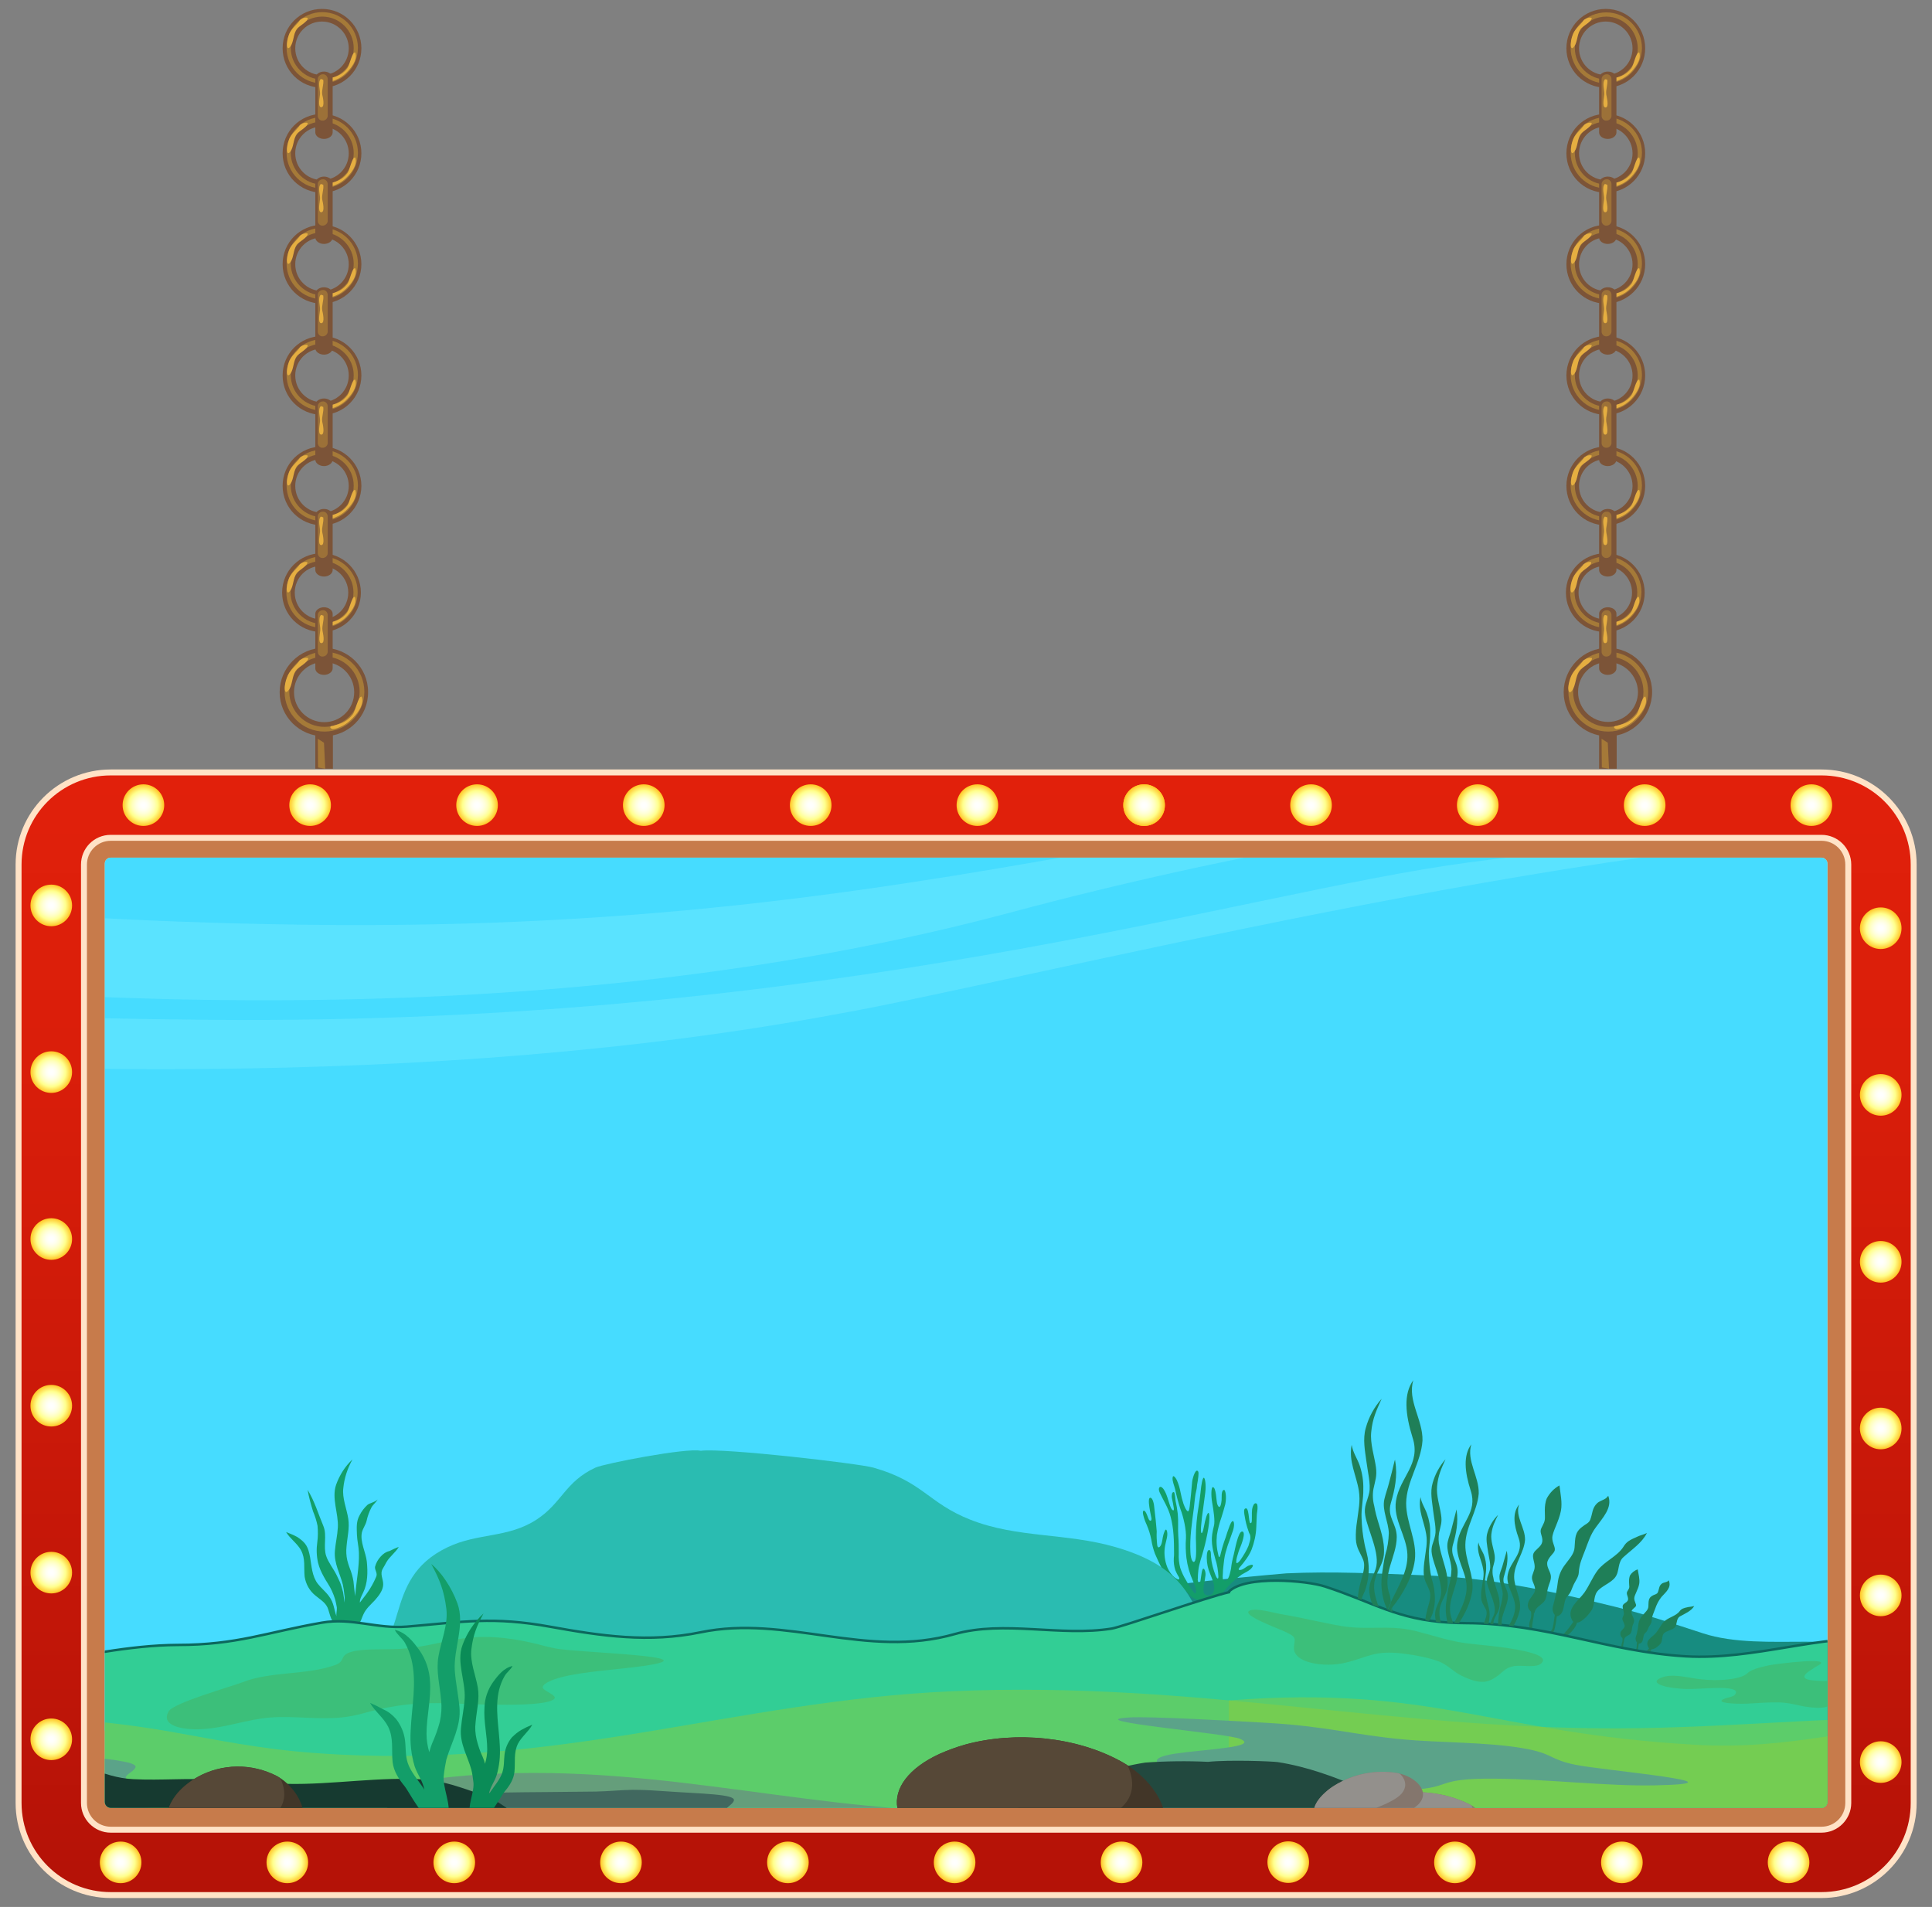 <?xml version="1.0" encoding="utf-8"?>
<!-- Generator: Adobe Illustrator 25.2.3, SVG Export Plug-In . SVG Version: 6.00 Build 0)  -->
<svg version="1.1" id="Layer_1" xmlns="http://www.w3.org/2000/svg" xmlns:xlink="http://www.w3.org/1999/xlink" x="0px" y="0px"
	 viewBox="0 0 780 770" style="enable-background:new 0 0 780 770;" xml:space="preserve">
<rect x="0" y="0" width="780" height="770" fill="#808080" stroke="none"/>
<style type="text/css">
	.st0{fill:#7C5438;}
	.st1{opacity:0.5;}
	.st2{fill:#CE9F38;}
	.st3{fill:#E5AE41;}
	.st4{opacity:0.5;fill:#CE9F38;enable-background:new    ;}
	.st5{opacity:0.4;fill:#CE9F38;enable-background:new    ;}
	.st6{fill:#FFE3C7;}
	.st7{fill:url(#SVGID_1_);}
	.st8{fill:#C77B4B;}
	.st9{fill:#F0D9AA;}
	.st10{clip-path:url(#SVGID_3_);}
	.st11{clip-path:url(#SVGID_5_);}
	.st12{fill:#46DCFF;}
	.st13{fill:#178C80;}
	.st14{fill:#139E69;}
	.st15{fill:#2ABCB1;}
	.st16{fill:#1F7F58;}
	.st17{fill:#4FAAA5;}
	.st18{fill:#32CE95;stroke:#0C685D;stroke-miterlimit:10;}
	.st19{fill:#3CBF7A;}
	.st20{opacity:0.45;fill:#92CC36;enable-background:new    ;}
	.st21{fill:#659E7B;}
	.st22{fill:#61847D;}
	.st23{fill:#41685F;}
	.st24{fill:#5BA389;}
	.st25{fill:#256350;}
	.st26{fill:#22493F;}
	.st27{fill:#423628;}
	.st28{fill:#564837;}
	.st29{fill:#84766D;}
	.st30{fill:#93908C;}
	.st31{opacity:0.75;}
	.st32{opacity:0.43;fill:#88F1FF;enable-background:new    ;}
	.st33{fill:#045D6B;}
	.st34{fill:none;}
	.st35{fill:#163A30;}
	.st36{fill:#0A8C57;}
	.st37{fill:#94877E;}
	.st38{fill:#A8A4A0;}
	.st39{fill:url(#SVGID_6_);}
	.st40{fill:url(#SVGID_7_);}
	.st41{fill:url(#SVGID_8_);}
	.st42{fill:url(#SVGID_9_);}
	.st43{fill:url(#SVGID_10_);}
	.st44{fill:url(#SVGID_11_);}
	.st45{fill:url(#SVGID_12_);}
	.st46{fill:url(#SVGID_13_);}
	.st47{fill:url(#SVGID_14_);}
	.st48{fill:url(#SVGID_15_);}
	.st49{fill:url(#SVGID_16_);}
	.st50{fill:url(#SVGID_17_);}
	.st51{fill:url(#SVGID_18_);}
	.st52{fill:url(#SVGID_19_);}
	.st53{fill:url(#SVGID_20_);}
	.st54{fill:url(#SVGID_21_);}
	.st55{fill:url(#SVGID_22_);}
	.st56{fill:url(#SVGID_23_);}
	.st57{fill:url(#SVGID_24_);}
	.st58{fill:url(#SVGID_25_);}
	.st59{fill:url(#SVGID_26_);}
	.st60{fill:url(#SVGID_27_);}
	.st61{fill:url(#SVGID_28_);}
	.st62{fill:url(#SVGID_29_);}
	.st63{fill:url(#SVGID_30_);}
	.st64{fill:url(#SVGID_31_);}
	.st65{fill:url(#SVGID_32_);}
	.st66{fill:url(#SVGID_33_);}
	.st67{fill:url(#SVGID_34_);}
	.st68{fill:url(#SVGID_35_);}
	.st69{fill:url(#SVGID_36_);}
	.st70{fill:url(#SVGID_37_);}
	.st71{fill:url(#SVGID_38_);}
	.st72{fill:url(#SVGID_39_);}
	.st73{fill:url(#SVGID_40_);}
</style>
<path class="st0" d="M649.2,297.3c-9.9,0-17.9-8-17.9-17.8s8-17.9,17.8-17.9c9.9,0,17.9,8,17.9,17.8c0,0,0,0,0,0
	C667,289.3,659,297.3,649.2,297.3z M649.2,267.3c-6.7,0-12.1,5.4-12.1,12.1s5.4,12.1,12.1,12.1s12.1-5.4,12.1-12.1c0,0,0,0,0,0
	C661.2,272.8,655.8,267.4,649.2,267.3L649.2,267.3z"/>
<g class="st1">
	<path class="st2" d="M649.3,295.4c-8.9,0-16.1-7.2-16.1-16.1c0-8.9,7.2-16.1,16.1-16.1c8.9,0,16.1,7.2,16.1,16.1c0,0,0,0,0,0
		C665.5,288.2,658.2,295.4,649.3,295.4z M649.3,265.1c-7.9,0-14.2,6.4-14.2,14.2s6.4,14.2,14.2,14.2c7.9,0,14.2-6.4,14.2-14.2
		c0,0,0,0,0,0C663.5,271.4,657.2,265.1,649.3,265.1z"/>
</g>
<path class="st3" d="M642.7,265.7c-0.8-0.2-1.7-0.1-2.5,0.4l-1,0.6c-1.4,2.2-3.6,3.6-4.8,6.1c-0.6,1.3-1,2.8-1.2,4.2
	c-0.2,1.6,0.2,3.7,1.6,1.7s1.3-5.6,2.8-7.8C638.8,269.3,643,267.4,642.7,265.7z"/>
<path class="st3" d="M664.3,281.3c-1.4-0.3-2.5,5.8-3.6,7.2c-2.1,2.7-4.4,3.6-7.4,4.4l-0.6,0.2c-1.5,0-1.3,1.1,0,1.3
	c1-0.1,1.9-0.4,2.8-0.8c1.7-0.7,3.2-1.7,4.5-3C662.2,288.6,665.6,284.6,664.3,281.3z"/>
<rect x="645.6" y="296.5" class="st0" width="7.1" height="13.9"/>
<polygon class="st4" points="646.6,298.3 646.7,309.9 649.6,310.4 649.1,299.9 "/>
<path class="st0" d="M648.1,255.2c-8.8,0-15.9-7.1-15.9-15.9s7.1-15.9,15.9-15.9s15.9,7.1,15.9,15.9
	C664,248.1,656.9,255.2,648.1,255.2z M648.1,228.5c-6,0-10.8,4.8-10.8,10.8c0,6,4.8,10.8,10.8,10.8c6,0,10.8-4.8,10.8-10.8
	c0,0,0,0,0,0C658.9,233.4,654.1,228.5,648.1,228.5L648.1,228.5z"/>
<g class="st1">
	<path class="st2" d="M648.3,253.5c-7.9,0-14.4-6.4-14.4-14.4s6.4-14.4,14.4-14.4c7.9,0,14.4,6.4,14.4,14.4c0,0,0,0,0,0
		C662.6,247.1,656.2,253.5,648.3,253.5z M648.3,226.5c-7,0-12.6,5.7-12.6,12.7c0,7,5.7,12.6,12.7,12.6c7,0,12.6-5.7,12.6-12.7
		C661,232.2,655.3,226.5,648.3,226.5C648.3,226.5,648.3,226.5,648.3,226.5L648.3,226.5z"/>
</g>
<path class="st3" d="M642.4,227c-0.7-0.2-1.5-0.1-2.2,0.3l-0.8,0.5c-1.3,1.9-3.2,3.2-4.3,5.4c-0.5,1.2-0.9,2.5-1,3.8
	c-0.2,1.4,0.1,3.3,1.4,1.5s1.1-4.9,2.5-7C638.8,230.3,642.7,228.5,642.4,227z"/>
<path class="st3" d="M661.6,241c-1.3-0.3-2.2,5.1-3.2,6.4c-1.9,2.4-3.9,3.2-6.6,3.9l-0.5,0.2c-1.3,0.1-1.2,1,0,1.2
	c0.9-0.1,1.7-0.3,2.5-0.7c1.5-0.6,2.8-1.5,4-2.6C659.7,247.5,662.8,243.9,661.6,241z"/>
<path class="st0" d="M652.6,269.9c0,1.4-1.6,2.6-3.5,2.6l0,0c-2,0-3.5-1.2-3.5-2.6v-22.1c0-1.4,1.6-2.6,3.5-2.6l0,0
	c2,0,3.5,1.2,3.5,2.6V269.9z"/>
<path class="st5" d="M650.6,263.3c-0.1,1-1,1.8-2,1.8l0,0c-1,0.1-1.9-0.7-2-1.8v-15.1c0.1-1,1-1.8,2-1.8l0,0c1-0.1,1.9,0.7,2,1.8
	V263.3z"/>
<path class="st3" d="M648.5,254.6c-0.3-2.1,0.7-4,0.4-6c-0.3-0.1-0.6-0.2-0.9-0.3h-0.1c-1.3,1.3-0.2,4.4-0.3,6.1
	c0,0.9-1.1,5.4,0.5,5.3S648.6,255.4,648.5,254.6z"/>
<path class="st0" d="M648.3,212.1c-8.8,0-15.9-7.1-15.9-15.9s7.1-15.9,15.9-15.9s15.9,7.1,15.9,15.9c0,0,0,0,0,0
	C664.2,205,657.1,212.1,648.3,212.1z M648.3,185.4c-6,0-10.8,4.8-10.8,10.8s4.8,10.8,10.8,10.8c6,0,10.8-4.8,10.8-10.8c0,0,0,0,0,0
	C659.1,190.2,654.2,185.4,648.3,185.4z"/>
<g class="st1">
	<path class="st2" d="M648.5,210.4c-7.9,0-14.4-6.4-14.4-14.4s6.4-14.4,14.4-14.4c7.9,0,14.4,6.4,14.4,14.4c0,0,0,0,0,0
		C662.8,203.9,656.4,210.4,648.5,210.4z M648.5,183.4c-7,0-12.7,5.7-12.7,12.7c0,7,5.7,12.7,12.7,12.7c7,0,12.7-5.7,12.7-12.7
		c0,0,0,0,0,0C661.1,189,655.4,183.3,648.5,183.4L648.5,183.4z"/>
</g>
<path class="st3" d="M642.6,183.9c-0.7-0.2-1.5-0.1-2.2,0.3l-0.8,0.5c-1.3,2-3.2,3.2-4.3,5.4c-0.5,1.2-0.9,2.5-1,3.7
	c-0.2,1.4,0.1,3.3,1.4,1.5s1.1-4.9,2.5-7C639,187.1,642.8,185.4,642.6,183.9z"/>
<path class="st3" d="M661.8,197.8c-1.3-0.3-2.2,5.1-3.2,6.4c-1.9,2.4-3.9,3.2-6.6,3.9l-0.5,0.2c-1.3,0-1.2,1,0,1.2
	c0.9-0.1,1.7-0.3,2.5-0.7c1.5-0.6,2.8-1.5,4-2.6C659.9,204.3,662.9,200.8,661.8,197.8z"/>
<path class="st0" d="M652.6,230.2c0,1.4-1.6,2.6-3.5,2.6l0,0c-2,0-3.5-1.2-3.5-2.6v-22.1c0-1.4,1.6-2.6,3.5-2.6l0,0
	c2,0,3.5,1.2,3.5,2.6V230.2z"/>
<path class="st5" d="M650.6,223.5c-0.1,1-1,1.8-2,1.8l0,0c-1,0.1-1.9-0.7-2-1.8v-15.1c0.1-1,1-1.8,2-1.8l0,0c1-0.1,1.9,0.7,2,1.8
	V223.5z"/>
<path class="st3" d="M648.5,214.9c-0.3-2.1,0.7-4,0.4-6c-0.3-0.1-0.6-0.2-0.9-0.3h-0.1c-1.3,1.3-0.2,4.4-0.3,6.1
	c0,0.9-1.1,5.4,0.5,5.4S648.6,215.7,648.5,214.9z"/>
<path class="st0" d="M648.3,167.5c-8.8,0-15.9-7.1-15.9-15.9s7.1-15.9,15.9-15.9s15.9,7.1,15.9,15.9
	C664.2,160.4,657.1,167.5,648.3,167.5z M648.3,140.8c-6,0-10.8,4.8-10.8,10.8c0,6,4.8,10.8,10.8,10.8c6,0,10.8-4.8,10.8-10.8
	c0,0,0,0,0,0C659.1,145.6,654.2,140.8,648.3,140.8z"/>
<g class="st1">
	<path class="st2" d="M648.5,165.8c-7.9,0-14.4-6.4-14.4-14.4s6.4-14.4,14.4-14.4c7.9,0,14.4,6.4,14.4,14.4c0,0,0,0,0,0
		C662.8,159.4,656.4,165.8,648.5,165.8z M648.5,138.8c-7,0-12.7,5.7-12.7,12.7c0,7,5.7,12.7,12.7,12.7c7,0,12.7-5.7,12.7-12.7v0
		C661.1,144.5,655.5,138.8,648.5,138.8C648.5,138.8,648.5,138.8,648.5,138.8L648.5,138.8z"/>
</g>
<path class="st3" d="M642.6,139.3c-0.7-0.2-1.5,0-2.2,0.3l-0.8,0.5c-1.3,2-3.2,3.2-4.3,5.4c-0.5,1.2-0.9,2.5-1,3.8
	c-0.2,1.4,0.1,3.3,1.4,1.5s1.1-5,2.5-7C639,142.6,642.8,140.8,642.6,139.3z"/>
<path class="st3" d="M661.8,153.3c-1.3-0.3-2.2,5.1-3.2,6.4c-1.9,2.4-3.9,3.2-6.6,3.9l-0.5,0.2c-1.3,0-1.2,1,0,1.2
	c0.9-0.1,1.7-0.3,2.5-0.7c1.5-0.6,2.8-1.5,4-2.6C659.9,159.8,662.9,156.2,661.8,153.3z"/>
<path class="st0" d="M652.6,185.6c0,1.4-1.6,2.6-3.5,2.6l0,0c-2,0-3.5-1.2-3.5-2.6v-22.1c0-1.4,1.6-2.6,3.5-2.6l0,0
	c2,0,3.5,1.2,3.5,2.6V185.6z"/>
<path class="st5" d="M650.6,179c-0.1,1-1,1.8-2,1.8l0,0c-1,0.1-1.9-0.7-2-1.8v-15.1c0.1-1,1-1.8,2-1.8l0,0c1-0.1,1.9,0.7,2,1.8V179z
	"/>
<path class="st3" d="M648.5,170.3c-0.3-2.1,0.7-4,0.4-6c-0.3-0.1-0.6-0.2-0.9-0.3h-0.1c-1.3,1.3-0.2,4.4-0.3,6.1
	c0,0.9-1.1,5.4,0.5,5.4S648.6,171.1,648.5,170.3z"/>
<path class="st0" d="M648.3,122.6c-8.8,0-15.9-7.1-15.9-15.9s7.1-15.9,15.9-15.9c8.8,0,15.9,7.1,15.9,15.9
	C664.2,115.4,657.1,122.5,648.3,122.6z M648.3,95.9c-6,0-10.8,4.8-10.8,10.8c0,6,4.8,10.8,10.8,10.8c6,0,10.8-4.8,10.8-10.8v0
	C659.1,100.7,654.2,95.9,648.3,95.9z"/>
<g class="st1">
	<path class="st2" d="M648.5,120.8c-7.9,0-14.4-6.4-14.4-14.4s6.4-14.4,14.4-14.4c7.9,0,14.4,6.4,14.4,14.4l0,0
		C662.8,114.4,656.4,120.8,648.5,120.8z M648.5,93.8c-7,0-12.7,5.7-12.7,12.7c0,7,5.7,12.7,12.7,12.7c7,0,12.7-5.7,12.7-12.7
		c0,0,0,0,0,0C661.1,99.5,655.5,93.8,648.5,93.8C648.5,93.8,648.5,93.8,648.5,93.8L648.5,93.8z"/>
</g>
<path class="st3" d="M642.6,94.3c-0.7-0.2-1.5,0-2.2,0.3l-0.8,0.5c-1.3,2-3.2,3.2-4.3,5.4c-0.5,1.2-0.9,2.5-1,3.8
	c-0.2,1.4,0.1,3.3,1.4,1.5s1.1-4.9,2.5-7C639,97.6,642.8,95.8,642.6,94.3z"/>
<path class="st3" d="M661.8,108.3c-1.3-0.3-2.2,5.2-3.2,6.4c-1.9,2.4-3.9,3.2-6.6,3.9l-0.5,0.2c-1.3,0-1.2,1,0,1.2
	c0.9-0.1,1.7-0.3,2.5-0.7c1.5-0.6,2.8-1.5,4-2.6C659.9,114.8,662.9,111.3,661.8,108.3z"/>
<path class="st0" d="M652.6,140.6c0,1.4-1.6,2.6-3.5,2.6l0,0c-2,0-3.5-1.2-3.5-2.6v-22c0-1.4,1.6-2.6,3.5-2.6l0,0
	c2,0,3.5,1.2,3.5,2.6V140.6z"/>
<path class="st5" d="M650.6,134c-0.1,1-1,1.8-2,1.8l0,0c-1,0.1-1.9-0.7-2-1.8v-15.1c0.1-1,1-1.8,2-1.8l0,0c1-0.1,1.9,0.7,2,1.8V134z
	"/>
<path class="st3" d="M648.5,125.3c-0.3-2.1,0.7-4,0.4-6c-0.3-0.1-0.6-0.2-0.9-0.3h-0.1c-1.3,1.3-0.2,4.4-0.3,6.1
	c0,0.9-1.1,5.4,0.5,5.4S648.6,126.2,648.5,125.3z"/>
<path class="st0" d="M648.3,77.8c-8.8,0-15.9-7.1-15.9-15.9S639.5,46,648.3,46s15.9,7.1,15.9,15.9C664.2,70.7,657.1,77.8,648.3,77.8
	z M648.3,51.1c-6,0-10.8,4.8-10.8,10.8c0,6,4.8,10.8,10.8,10.8c6,0,10.8-4.8,10.8-10.8c0,0,0,0,0,0C659.1,56,654.2,51.1,648.3,51.1z
	"/>
<g class="st1">
	<path class="st2" d="M648.5,76.1c-7.9,0-14.4-6.4-14.4-14.4s6.4-14.4,14.4-14.4c7.9,0,14.4,6.4,14.4,14.4c0,0,0,0,0,0
		C662.8,69.7,656.4,76.1,648.5,76.1z M648.5,49.1c-7,0-12.7,5.7-12.7,12.7c0,7,5.7,12.7,12.7,12.7c7,0,12.7-5.7,12.7-12.7
		c0,0,0,0,0,0C661.1,54.8,655.5,49.1,648.5,49.1C648.5,49.1,648.5,49.1,648.5,49.1L648.5,49.1z"/>
</g>
<path class="st3" d="M642.6,49.6c-0.7-0.2-1.5,0-2.2,0.3l-0.8,0.5c-1.3,2-3.2,3.2-4.3,5.4c-0.5,1.2-0.9,2.5-1,3.8
	c-0.2,1.4,0.1,3.3,1.4,1.5s1.1-5,2.5-7C639,52.9,642.8,51.1,642.6,49.6z"/>
<path class="st3" d="M661.8,63.6c-1.3-0.3-2.2,5.2-3.2,6.4c-1.9,2.4-3.9,3.2-6.6,3.9l-0.5,0.2c-1.3,0.1-1.2,1,0,1.2
	c0.9-0.1,1.7-0.3,2.5-0.7c1.5-0.6,2.8-1.5,4-2.6C659.9,70.1,662.9,66.5,661.8,63.6z"/>
<path class="st0" d="M652.6,95.9c0,1.4-1.6,2.6-3.5,2.6l0,0c-2,0-3.5-1.2-3.5-2.6v-22c0-1.4,1.6-2.6,3.5-2.6l0,0
	c2,0,3.5,1.2,3.5,2.6V95.9z"/>
<path class="st5" d="M650.6,89.3c-0.1,1-1,1.8-2,1.8l0,0c-1,0.1-1.9-0.7-2-1.8V74.2c0.1-1,1-1.8,2-1.8l0,0c1-0.1,1.9,0.7,2,1.8V89.3
	z"/>
<path class="st3" d="M648.5,80.6c-0.3-2.1,0.7-4,0.4-6c-0.3-0.1-0.6-0.2-0.9-0.3h-0.1c-1.3,1.3-0.2,4.4-0.3,6.1
	c0,0.9-1.1,5.3,0.5,5.3S648.6,81.5,648.5,80.6z"/>
<path class="st0" d="M648.3,35.4c-8.8,0-15.9-7.1-15.9-15.9s7.1-15.9,15.9-15.9s15.9,7.1,15.9,15.9
	C664.2,28.3,657.1,35.4,648.3,35.4z M648.3,8.7c-6,0-10.8,4.8-10.8,10.8c0,6,4.8,10.8,10.8,10.8c6,0,10.8-4.8,10.8-10.8c0,0,0,0,0,0
	C659.1,13.6,654.2,8.7,648.3,8.7z"/>
<g class="st1">
	<path class="st2" d="M648.5,33.7c-7.9,0-14.4-6.4-14.4-14.4S640.5,5,648.5,5c7.9,0,14.4,6.4,14.4,14.4c0,0,0,0,0,0
		C662.8,27.3,656.4,33.7,648.5,33.7z M648.5,6.7c-7,0-12.7,5.7-12.7,12.7c0,7,5.7,12.7,12.7,12.7c7,0,12.7-5.7,12.7-12.7
		c0,0,0,0,0,0C661.1,12.4,655.5,6.7,648.5,6.7C648.5,6.7,648.5,6.7,648.5,6.7L648.5,6.7z"/>
</g>
<path class="st3" d="M642.6,7.2c-0.7-0.2-1.5-0.1-2.2,0.3L639.5,8c-1.3,2-3.2,3.2-4.3,5.4c-0.5,1.2-0.9,2.5-1,3.8
	c-0.2,1.4,0.1,3.3,1.4,1.5s1.1-4.9,2.5-7C639,10.5,642.8,8.7,642.6,7.2z"/>
<path class="st3" d="M661.8,21.2c-1.3-0.3-2.2,5.1-3.2,6.4c-1.9,2.4-3.9,3.2-6.6,3.9l-0.5,0.2c-1.3,0-1.2,1,0,1.2
	c0.9-0.1,1.7-0.3,2.5-0.7c1.5-0.6,2.8-1.5,4-2.6C659.9,27.7,662.9,24.1,661.8,21.2z"/>
<path class="st0" d="M652.6,53.5c0,1.4-1.6,2.6-3.5,2.6l0,0c-2,0-3.5-1.2-3.5-2.6V31.5c0-1.4,1.6-2.6,3.5-2.6l0,0
	c2,0,3.5,1.2,3.5,2.6V53.5z"/>
<path class="st5" d="M650.6,46.9c-0.1,1-1,1.8-2,1.8l0,0c-1,0.1-1.9-0.7-2-1.8V31.8c0.1-1,1-1.8,2-1.8l0,0c1-0.1,1.9,0.7,2,1.8V46.9
	z"/>
<path class="st3" d="M648.5,38.2c-0.3-2.1,0.7-4,0.4-6c-0.3-0.1-0.5-0.2-0.8-0.2h-0.1c-1.3,1.3-0.2,4.4-0.3,6.1
	c0,0.9-1.1,5.3,0.5,5.3S648.6,39,648.5,38.2z"/>
<path class="st0" d="M130.8,297.3c-9.9,0-17.9-8-17.9-17.8s8-17.9,17.8-17.9c9.9,0,17.9,8,17.9,17.8c0,0,0,0,0,0
	C148.7,289.3,140.7,297.3,130.8,297.3z M130.8,267.3c-6.7,0-12.1,5.5-12.1,12.2c0,6.7,5.5,12.1,12.2,12.1c6.7,0,12.1-5.4,12.1-12.1
	C143,272.8,137.6,267.4,130.8,267.3C130.9,267.4,130.9,267.4,130.8,267.3L130.8,267.3z"/>
<g class="st1">
	<path class="st2" d="M131,295.4c-8.9,0-16.1-7.2-16.1-16.1c0-8.9,7.2-16.1,16.1-16.1c8.9,0,16.1,7.2,16.1,16.1
		C147.1,288.2,139.9,295.4,131,295.4z M131,265.1c-7.9,0-14.2,6.4-14.2,14.2c0,7.9,6.4,14.2,14.2,14.2s14.2-6.4,14.2-14.2
		c0,0,0,0,0,0C145.2,271.4,138.8,265.1,131,265.1z"/>
</g>
<path class="st3" d="M124.4,265.7c-0.8-0.2-1.7-0.1-2.4,0.3l-1,0.6c-1.4,2.2-3.6,3.6-4.8,6.1c-0.6,1.3-1,2.7-1.2,4.2
	c-0.2,1.6,0.1,3.7,1.6,1.7s1.3-5.6,2.8-7.8C120.4,269.3,124.7,267.4,124.4,265.7z"/>
<path class="st3" d="M146,281.3c-1.4-0.3-2.5,5.8-3.6,7.2c-2.1,2.7-4.4,3.6-7.4,4.4l-0.6,0.2c-1.5,0-1.3,1.1,0,1.3
	c1-0.1,1.9-0.4,2.8-0.8c1.7-0.7,3.2-1.7,4.5-3C143.9,288.6,147.3,284.6,146,281.3z"/>
<rect x="127.3" y="296.5" class="st0" width="7.1" height="13.9"/>
<polygon class="st4" points="128.3,298.3 128.4,309.9 131.3,310.4 130.8,299.9 "/>
<path class="st0" d="M129.8,255.2c-8.8,0-15.9-7.1-15.9-15.9c0-8.8,7.1-15.9,15.9-15.9s15.9,7.1,15.9,15.9c0,0,0,0,0,0
	C145.7,248.1,138.6,255.2,129.8,255.2z M129.8,228.5c-6,0-10.8,4.8-10.8,10.8s4.8,10.8,10.8,10.8s10.8-4.8,10.8-10.8
	C140.6,233.4,135.8,228.6,129.8,228.5L129.8,228.5z"/>
<g class="st1">
	<path class="st2" d="M130,253.5c-7.9,0-14.4-6.4-14.4-14.4c0-7.9,6.4-14.4,14.4-14.4c7.9,0,14.4,6.4,14.4,14.4c0,0,0,0,0,0
		C144.4,247.1,137.9,253.5,130,253.5z M130,226.5c-7,0-12.7,5.7-12.7,12.7s5.7,12.7,12.7,12.7s12.7-5.7,12.7-12.7l0,0
		C142.7,232.2,137,226.5,130,226.5L130,226.5L130,226.5z"/>
</g>
<path class="st3" d="M124.1,227c-0.7-0.2-1.5-0.1-2.2,0.3l-0.8,0.5c-1.3,1.9-3.2,3.2-4.3,5.4c-0.5,1.2-0.9,2.5-1,3.8
	c-0.2,1.4,0.1,3.3,1.4,1.5s1.1-4.9,2.5-7C120.5,230.3,124.3,228.5,124.1,227z"/>
<path class="st3" d="M143.3,241c-1.3-0.3-2.2,5.1-3.2,6.4c-1.9,2.4-3.9,3.2-6.6,3.9l-0.5,0.2c-1.4,0.1-1.2,1,0,1.2
	c0.9-0.1,1.7-0.3,2.5-0.7c1.5-0.6,2.8-1.5,4-2.6C141.4,247.5,144.4,243.9,143.3,241z"/>
<path class="st0" d="M134.3,269.9c0,1.4-1.6,2.6-3.5,2.6l0,0c-2,0-3.5-1.2-3.5-2.6v-22.1c0-1.4,1.6-2.6,3.5-2.6l0,0
	c1.9,0,3.5,1.2,3.5,2.6V269.9z"/>
<path class="st5" d="M132.3,263.3c-0.1,1-1,1.8-2,1.8l0,0c-1,0.1-1.9-0.7-2-1.8v-15.1c0.1-1,1-1.8,2-1.8l0,0c1-0.1,1.9,0.7,2,1.8
	V263.3z"/>
<path class="st3" d="M130.2,254.6c-0.3-2.1,0.7-4,0.4-6c-0.3-0.1-0.6-0.2-0.9-0.3h-0.1c-1.3,1.3-0.2,4.4-0.3,6.1
	c0,0.9-1.1,5.4,0.5,5.3S130.3,255.4,130.2,254.6z"/>
<path class="st0" d="M130,212.1c-8.8,0-15.9-7.1-15.9-15.9c0-8.8,7.1-15.9,15.9-15.9s15.9,7.1,15.9,15.9c0,0,0,0,0,0
	C145.9,204.9,138.8,212.1,130,212.1z M130,185.4c-6,0-10.8,4.8-10.8,10.8c0,6,4.8,10.8,10.8,10.8c6,0,10.8-4.8,10.8-10.8
	c0,0,0,0,0,0C140.8,190.2,136,185.4,130,185.4z"/>
<g class="st1">
	<path class="st2" d="M130.1,210.4c-7.9,0-14.4-6.4-14.4-14.4c0-7.9,6.4-14.4,14.4-14.4c7.9,0,14.4,6.4,14.4,14.4c0,0,0,0,0,0
		C144.5,203.9,138.1,210.4,130.1,210.4z M130.1,183.4c-7,0-12.7,5.7-12.7,12.7c0,7,5.7,12.7,12.7,12.7c7,0,12.7-5.7,12.7-12.7
		c0,0,0,0,0,0C142.8,189,137.1,183.3,130.1,183.4L130.1,183.4z"/>
</g>
<path class="st3" d="M124.2,183.9c-0.7-0.2-1.5-0.1-2.2,0.3l-0.8,0.5c-1.3,2-3.2,3.2-4.3,5.4c-0.5,1.2-0.9,2.5-1,3.7
	c-0.2,1.4,0.1,3.3,1.4,1.5s1.1-4.9,2.5-7C120.7,187.1,124.5,185.4,124.2,183.9z"/>
<path class="st3" d="M143.4,197.8c-1.3-0.3-2.2,5.1-3.2,6.4c-1.9,2.4-3.9,3.2-6.6,3.9l-0.5,0.2c-1.4,0-1.2,1,0,1.2
	c0.9-0.1,1.7-0.3,2.5-0.7c1.5-0.6,2.8-1.5,4-2.6C141.6,204.3,144.6,200.8,143.4,197.8z"/>
<path class="st0" d="M134.3,230.2c0,1.4-1.6,2.6-3.5,2.6l0,0c-1.9,0-3.5-1.2-3.5-2.6v-22.1c0-1.4,1.6-2.6,3.5-2.6l0,0
	c1.9,0,3.5,1.2,3.5,2.6V230.2z"/>
<path class="st5" d="M132.3,223.5c-0.1,1-1,1.8-2,1.8l0,0c-1,0.1-1.9-0.7-2-1.8v-15.1c0.1-1,1-1.8,2-1.8l0,0c1-0.1,1.9,0.7,2,1.8
	V223.5z"/>
<path class="st3" d="M130.1,214.9c-0.3-2.1,0.7-4,0.4-6c-0.3-0.1-0.6-0.2-0.9-0.3h-0.1c-1.3,1.3-0.2,4.4-0.3,6.1
	c0,0.9-1.1,5.4,0.5,5.4S130.3,215.7,130.1,214.9z"/>
<path class="st0" d="M130,167.5c-8.8,0-15.9-7.1-15.9-15.9c0-8.8,7.1-15.9,15.9-15.9s15.9,7.1,15.9,15.9c0,0,0,0,0,0
	C145.9,160.4,138.8,167.5,130,167.5z M130,140.8c-6,0-10.8,4.8-10.8,10.8s4.8,10.8,10.8,10.8s10.8-4.8,10.8-10.8
	C140.8,145.6,136,140.8,130,140.8z"/>
<g class="st1">
	<path class="st2" d="M130.1,165.8c-7.9,0-14.4-6.4-14.4-14.4c0-7.9,6.4-14.4,14.4-14.4c7.9,0,14.4,6.4,14.4,14.4c0,0,0,0,0,0
		C144.5,159.4,138.1,165.8,130.1,165.8z M130.1,138.8c-7,0-12.7,5.7-12.7,12.7s5.7,12.7,12.7,12.7s12.7-5.7,12.7-12.7l0,0
		C142.8,144.5,137.1,138.8,130.1,138.8L130.1,138.8L130.1,138.8z"/>
</g>
<path class="st3" d="M124.2,139.3c-0.7-0.2-1.5,0-2.2,0.3l-0.8,0.5c-1.3,2-3.2,3.2-4.3,5.4c-0.5,1.2-0.9,2.5-1,3.8
	c-0.2,1.4,0.1,3.3,1.4,1.5s1.1-5,2.5-7C120.7,142.6,124.5,140.8,124.2,139.3z"/>
<path class="st3" d="M143.4,153.3c-1.3-0.3-2.2,5.1-3.2,6.4c-1.9,2.4-3.9,3.2-6.6,3.9l-0.5,0.2c-1.4,0-1.2,1,0,1.2
	c0.9-0.1,1.7-0.3,2.5-0.7c1.5-0.6,2.8-1.5,4-2.6C141.6,159.8,144.6,156.2,143.4,153.3z"/>
<path class="st0" d="M134.3,185.6c0,1.4-1.6,2.6-3.5,2.6l0,0c-1.9,0-3.5-1.2-3.5-2.6v-22.1c0-1.4,1.6-2.6,3.5-2.6l0,0
	c1.9,0,3.5,1.2,3.5,2.6V185.6z"/>
<path class="st5" d="M132.3,179c-0.1,1-1,1.8-2,1.8l0,0c-1,0.1-1.9-0.7-2-1.8v-15.1c0.1-1,1-1.8,2-1.8l0,0c1-0.1,1.9,0.7,2,1.8V179z
	"/>
<path class="st3" d="M130.1,170.3c-0.3-2.1,0.7-4,0.4-6c-0.3-0.1-0.6-0.2-0.9-0.3h-0.1c-1.3,1.3-0.2,4.4-0.3,6.1
	c0,0.9-1.1,5.4,0.5,5.4S130.3,171.1,130.1,170.3z"/>
<path class="st0" d="M130,122.6c-8.8,0-15.9-7.1-15.9-15.9c0-8.8,7.1-15.9,15.9-15.9c8.8,0,15.9,7.1,15.9,15.9l0,0
	C145.9,115.4,138.8,122.5,130,122.6z M130,95.9c-6,0-10.8,4.8-10.8,10.8s4.8,10.8,10.8,10.8s10.8-4.8,10.8-10.8
	C140.8,100.7,136,95.9,130,95.9z"/>
<g class="st1">
	<path class="st2" d="M130.1,120.8c-7.9,0-14.4-6.4-14.4-14.4c0-7.9,6.4-14.4,14.4-14.4c7.9,0,14.4,6.4,14.4,14.4l0,0
		C144.5,114.4,138.1,120.8,130.1,120.8z M130.1,93.8c-7,0-12.7,5.7-12.7,12.7c0,7,5.7,12.7,12.7,12.7s12.7-5.7,12.7-12.7l0,0
		C142.8,99.5,137.1,93.8,130.1,93.8C130.1,93.8,130.1,93.8,130.1,93.8L130.1,93.8z"/>
</g>
<path class="st3" d="M124.2,94.3c-0.7-0.2-1.5,0-2.2,0.3l-0.8,0.5c-1.3,2-3.2,3.2-4.3,5.4c-0.5,1.2-0.9,2.5-1,3.8
	c-0.2,1.4,0.1,3.3,1.4,1.5s1.1-4.9,2.5-7C120.7,97.6,124.5,95.8,124.2,94.3z"/>
<path class="st3" d="M143.4,108.3c-1.3-0.3-2.2,5.2-3.2,6.4c-1.9,2.4-3.9,3.2-6.6,3.9l-0.5,0.2c-1.4,0-1.2,1,0,1.2
	c0.9-0.1,1.7-0.3,2.5-0.7c1.5-0.6,2.8-1.5,4-2.6C141.6,114.8,144.6,111.3,143.4,108.3z"/>
<path class="st0" d="M134.3,140.6c0,1.4-1.6,2.6-3.5,2.6l0,0c-1.9,0-3.5-1.2-3.5-2.6v-22c0-1.4,1.6-2.6,3.5-2.6l0,0
	c1.9,0,3.5,1.2,3.5,2.6V140.6z"/>
<path class="st5" d="M132.3,134c-0.1,1-1,1.8-2,1.8l0,0c-1,0.1-1.9-0.7-2-1.8v-15.1c0.1-1,1-1.8,2-1.8l0,0c1-0.1,1.9,0.7,2,1.8V134z
	"/>
<path class="st3" d="M130.1,125.3c-0.3-2.1,0.7-4,0.4-6c-0.3-0.1-0.6-0.2-0.9-0.3h-0.1c-1.3,1.3-0.2,4.4-0.3,6.1
	c0,0.9-1.1,5.4,0.5,5.4S130.3,126.2,130.1,125.3z"/>
<path class="st0" d="M130,77.8c-8.8,0-15.9-7.1-15.9-15.9c0-8.8,7.1-15.9,15.9-15.9s15.9,7.1,15.9,15.9v0
	C145.9,70.7,138.8,77.8,130,77.8z M130,51.1c-6,0-10.8,4.8-10.8,10.8S124,72.7,130,72.7s10.8-4.8,10.8-10.8
	C140.8,56,136,51.1,130,51.1z"/>
<g class="st1">
	<path class="st2" d="M130.1,76.1c-7.9,0-14.4-6.4-14.4-14.4c0-7.9,6.4-14.4,14.4-14.4c7.9,0,14.4,6.4,14.4,14.4c0,0,0,0,0,0
		C144.5,69.7,138.1,76.1,130.1,76.1z M130.1,49.1c-7,0-12.7,5.7-12.7,12.7c0,7,5.7,12.7,12.7,12.7c7,0,12.7-5.7,12.7-12.7
		c0,0,0,0,0,0C142.8,54.8,137.1,49.1,130.1,49.1L130.1,49.1z"/>
</g>
<path class="st3" d="M124.2,49.6c-0.7-0.2-1.5,0-2.2,0.3l-0.8,0.5c-1.3,2-3.2,3.2-4.3,5.4c-0.5,1.2-0.9,2.5-1,3.8
	c-0.2,1.4,0.1,3.3,1.4,1.5s1.1-5,2.5-7C120.7,52.9,124.5,51.1,124.2,49.6z"/>
<path class="st3" d="M143.4,63.6c-1.3-0.3-2.2,5.2-3.2,6.4c-1.9,2.4-3.9,3.2-6.6,3.9l-0.5,0.2c-1.4,0.1-1.2,1,0,1.2
	c0.9-0.1,1.7-0.3,2.5-0.7c1.5-0.6,2.8-1.5,4-2.6C141.6,70.1,144.6,66.5,143.4,63.6z"/>
<path class="st0" d="M134.3,95.9c0,1.4-1.6,2.6-3.5,2.6l0,0c-1.9,0-3.5-1.2-3.5-2.6v-22c0-1.4,1.6-2.6,3.5-2.6l0,0
	c1.9,0,3.5,1.2,3.5,2.6V95.9z"/>
<path class="st5" d="M132.3,89.3c-0.1,1-1,1.8-2,1.8l0,0c-1,0.1-1.9-0.7-2-1.8V74.2c0.1-1,1-1.8,2-1.8l0,0c1-0.1,1.9,0.7,2,1.8V89.3
	z"/>
<path class="st3" d="M130.1,80.6c-0.3-2.1,0.7-4,0.4-6c-0.3-0.1-0.6-0.2-0.9-0.3h-0.1c-1.3,1.3-0.2,4.4-0.3,6.1
	c0,0.9-1.1,5.3,0.5,5.3S130.3,81.5,130.1,80.6z"/>
<path class="st0" d="M130,35.4c-8.8,0-15.9-7.1-15.9-15.9c0-8.8,7.1-15.9,15.9-15.9s15.9,7.1,15.9,15.9c0,0,0,0,0,0
	C145.9,28.3,138.8,35.4,130,35.4z M130,8.7c-6,0-10.8,4.8-10.8,10.8S124,30.3,130,30.3s10.8-4.8,10.8-10.8
	C140.8,13.6,136,8.7,130,8.7z"/>
<g class="st1">
	<path class="st2" d="M130.1,33.7c-7.9,0-14.4-6.4-14.4-14.4c0-7.9,6.4-14.4,14.4-14.4c7.9,0,14.4,6.4,14.4,14.4c0,0,0,0,0,0
		C144.5,27.3,138.1,33.7,130.1,33.7z M130.1,6.7c-7,0-12.7,5.7-12.7,12.7c0,7,5.7,12.7,12.7,12.7c7,0,12.7-5.7,12.7-12.7
		c0,0,0,0,0,0C142.8,12.4,137.1,6.7,130.1,6.7L130.1,6.7z"/>
</g>
<path class="st3" d="M124.2,7.2c-0.7-0.2-1.5-0.1-2.2,0.3L121.2,8c-1.3,2-3.2,3.2-4.3,5.4c-0.5,1.2-0.9,2.5-1,3.8
	c-0.2,1.4,0.1,3.3,1.4,1.5s1.1-4.9,2.5-7C120.7,10.5,124.5,8.7,124.2,7.2z"/>
<path class="st3" d="M143.4,21.2c-1.3-0.3-2.2,5.1-3.2,6.4c-1.9,2.4-3.9,3.2-6.6,3.9l-0.5,0.2c-1.4,0-1.2,1,0,1.2
	c0.9-0.1,1.7-0.3,2.5-0.7c1.5-0.6,2.8-1.5,4-2.6C141.6,27.7,144.6,24.1,143.4,21.2z"/>
<path class="st0" d="M134.3,53.5c0,1.4-1.6,2.6-3.5,2.6l0,0c-1.9,0-3.5-1.2-3.5-2.6V31.5c0-1.4,1.6-2.6,3.5-2.6l0,0
	c1.9,0,3.5,1.2,3.5,2.6V53.5z"/>
<path class="st5" d="M132.3,46.9c-0.1,1-1,1.8-2,1.8l0,0c-1,0.1-1.9-0.7-2-1.8V31.8c0.1-1,1-1.8,2-1.8l0,0c1-0.1,1.9,0.7,2,1.8V46.9
	z"/>
<path class="st3" d="M130.1,38.2c-0.3-2.1,0.7-4,0.4-6c-0.3-0.1-0.6-0.2-0.9-0.3h-0.1c-1.3,1.3-0.2,4.4-0.3,6.1
	c0,0.9-1.1,5.3,0.5,5.3S130.3,39,130.1,38.2z"/>
<path class="st6" d="M44.7,310.7h690.7c21.2,0,38.4,17.2,38.4,38.4V728c0,21.2-17.2,38.4-38.4,38.4H44.7
	c-21.2,0-38.4-17.2-38.4-38.4V349.1C6.3,327.9,23.5,310.7,44.7,310.7z"/>
<linearGradient id="SVGID_1_" gradientUnits="userSpaceOnUse" x1="390" y1="-14.35" x2="390" y2="490.17" gradientTransform="matrix(1 0 0 -1 0 772)">
	<stop  offset="0" style="stop-color:#B11107"/>
	<stop  offset="0.26" style="stop-color:#C21608"/>
	<stop  offset="0.72" style="stop-color:#DA1E0A"/>
	<stop  offset="1" style="stop-color:#E3210B"/>
</linearGradient>
<path class="st7" d="M44.7,313.1h690.7c19.9,0,36,16.1,36,36V728c0,19.9-16.1,36-36,36H44.7c-19.9,0-36-16.1-36-36V349.1
	C8.7,329.2,24.8,313.1,44.7,313.1z"/>
<path class="st6" d="M44.7,337.1h690.7c6.6,0,12,5.4,12,12V728c0,6.6-5.4,12-12,12H44.7c-6.6,0-12-5.4-12-12V349.1
	C32.7,342.5,38,337.1,44.7,337.1z"/>
<path class="st8" d="M44.7,339.5h690.7c5.3,0,9.6,4.3,9.6,9.6V728c0,5.3-4.3,9.6-9.6,9.6H44.7c-5.3,0-9.6-4.3-9.6-9.6V349.1
	C35.1,343.8,39.4,339.5,44.7,339.5z"/>
<path class="st9" d="M44.7,346.3h690.7c1.3,0,2.4,1.1,2.4,2.4v378.9c0,1.3-1.1,2.4-2.4,2.4H44.7c-1.3,0-2.4-1.1-2.4-2.4V348.7
	C42.3,347.4,43.3,346.3,44.7,346.3z"/>
<g>
	<defs>
		<path id="SVGID_2_" d="M44.7,346.3h690.7c1.3,0,2.4,1.1,2.4,2.4v378.9c0,1.3-1.1,2.4-2.4,2.4H44.7c-1.3,0-2.4-1.1-2.4-2.4V348.7
			C42.3,347.4,43.3,346.3,44.7,346.3z"/>
	</defs>
	<clipPath id="SVGID_3_">
		<use xlink:href="#SVGID_2_"  style="overflow:visible;"/>
	</clipPath>
	<g class="st10">
		<g>
			<defs>
				<rect id="SVGID_4_" x="-67.8" y="339.5" width="1190.2" height="396.7"/>
			</defs>
			<clipPath id="SVGID_5_">
				<use xlink:href="#SVGID_4_"  style="overflow:visible;"/>
			</clipPath>
			<g class="st11">
				<rect x="-124.8" y="281.9" class="st12" width="1266" height="416.9"/>
				<path class="st13" d="M610.8,639.9c14.1,2.4,28,5.6,41.7,9c12.1,3,23.3,6.8,35,10.6c12.5,4.1,28.1,3.4,41.2,3.4
					c13.5,0,27.5,0.9,40.8-0.8c12.2-1.6,24.3-4.1,36.5-5.9c36.8-5.5,71.4-13,108.9-12.1s74.4,9.5,111.9,7.6
					c24.3-1.2,48.1-51.5,71.9-49l-7.1,146.5H474V640.3c0-1,42.5-4.8,45.3-5c18.7-0.9,37.4,0.1,56.1,0.8
					C587.3,636.6,599.1,637.8,610.8,639.9z"/>
				<path class="st14" d="M505.8,608.3c-0.6,1.7-0.3,3.5-0.4,5.3c0,0.4,0,1.6-0.6,1.4c-0.8-0.3-0.4-7.1-2.2-5.8
					c-0.6,0.4-0.2,2.4-0.1,2.9c0.3,2,0.8,4.1,1.5,6c0.1,0.2,0.1,0.4,0.2,0.6c0.1,0.3,0.2,0.5,0.4,0.8c0.3,0.9,0.3,1.9,0,2.8
					c-0.2,0.7-0.4,1.3-0.6,2c-0.4,0.9-0.8,1.7-1.3,2.6c-0.6,1-1.2,2-1.9,3c-0.2,0.3-1.7,2.1-1.7,0.8c0-0.7,0.1-1.3,0.3-2
					c0.4-1.4,0.8-2.8,1.4-4.1c0.3-0.7,2.4-6.1,0.7-6.2s-3,7.9-3.4,9.3c-0.5,1.9-0.9,3.7-1.1,5.7c-0.3,1.3-0.7,3.7-1.7,4.6
					c-0.5,0.3-1.1,0.3-1.5-0.2c0,0,0-0.1-0.1-0.1c-0.1-0.7-0.1-1.5,0-2.3c0-0.9,0.1-1.9,0.2-2.8c0.2-1.9,0.4-3.9,0.9-5.7
					c0.5-1.9,1.1-3.7,1.8-5.5c0.4-1.1,0.8-2.3,1.2-3.4c0.6-1.9,0.5-3.6,0-3.8s-1.2,1.3-1.8,3.1c-0.4,1.1-0.8,2.2-1.1,3.3
					c-0.5,1.4-1,2.7-1.4,4.2c-0.2,0.8-0.4,1.5-0.6,2.3s-0.6,2.7-1,0.9c-0.7-2.7-0.9-5.4-0.6-8.2c0.4-2.4,1-4.8,1.8-7
					c0.6-1.8,1.1-3.7,1.6-5.5c0.6-3.1,0-5.7-0.5-5.7c-1.3,0.1-0.9,3.3-1,4.1c-0.1,1.2-0.6,4.4-1.7,1.8c-0.5-1.1-0.4-7.1-1.9-7
					c-0.5,0-0.8,2.9-0.2,6.3s1.2,7.5,0.7,9.3c-0.3,1.1-0.5,2.2-0.7,3.4c-0.5,3.8,0.4,6.8,1.2,9.8c0.8,2.4,1.2,4.8,1.3,7.3
					c0,1.6-0.8,0.4-1.1-0.4c-1-2.5-1.7-5.1-1.9-7.8c0-0.5,0.1-2.8-0.9-2.5c-0.8,0.2-0.8,2.6-0.8,3.2c0,2.2,0.5,4.4,1.4,6.5
					c0.5,1.2,1,2.5,1.4,3.8c0.5,2,0.3,5-2.5,4.8c-2.5-0.2-1.5-3.9-1.2-5.5c0.1-0.9,0.3-1.8,0.4-2.7c0.1-1.5-0.5-2.7-0.9-2.6
					s-0.6,1.2-0.8,2.6c-0.1,0.7-0.2,1.4-0.3,2.1c-0.1,0.5-0.4,2-0.9,0.9c-0.2-0.5-0.3-1.1-0.2-1.7c0-1.1,0.1-2.1,0.2-3.2
					c0.3-2.8,1.4-5.5,2.1-8.2c0.8-2.8,1.4-5.7,1.9-8.6c0.6-3.4,0.6-6.3,0.1-6.4s-1.3,2.5-1.9,5.8s-1.4,3.1-1.1-0.4
					c0.2-2.5,0.5-5,0.9-7.6c0.3-2,0.5-4,0.8-6c0.4-3.3-0.1-6-0.6-6s-1,2.6-1.3,5.8c-0.2,2-0.5,3.9-0.8,5.8
					c-0.7,4.2-1.1,8.5-1.1,12.7c0.1,3.5,0.3,7.6-0.3,9.1s-1.8,0-1.9-3.5c-0.3-5.6,0.6-11.7,1.4-17.7c0.3-2.3,0.4-4.9,1-7.2
					c0.2-0.7,0.2-1.4,0.3-2.2c0.2-1.1,0.4-2.2,0.5-3.3c0-0.6,0.3-1.9-0.3-2.3c-1.1-0.7-2.2,3.8-2.2,4.5c-0.3,3.4-0.6,6.7-1,10
					c-0.2,1.2-0.4,2.7-1.4,1.2c-0.5-0.8-0.8-1.6-1.1-2.4c-0.5-1.5-0.9-3.1-1.2-4.7c-0.3-1.7-0.8-3.3-1.5-4.9
					c-0.3-0.6-1.6-2.6-1.7-0.8c-0.1,1.4,0.7,3.1,1,4.4c0.6,2.8,1.3,5.5,2.2,8.2c1.2,3.2,2.4,8.3,2.2,11.8c-0.2,2.6-0.1,5.3,0.2,7.9
					c0.4,3.2,1.3,6.3,2.6,9.2c0.4,0.9,0.7,1.7,1,2.5c0.5,1.4,0.3,2.7-0.1,2.6s-2.1-2.4-3.6-5.2c-1-1.6-1.8-3.3-2.4-5.1
					c-0.5-1.9-0.7-3.8-0.6-5.8c0-2.4,0-4.8-0.2-7.2c-0.2-2.9,0.1-5.8-0.2-8.8c-0.2-1.8-0.5-3.6-0.9-5.3c-0.1-0.4-0.2-3.4-0.7-3.5
					c-0.9-0.2-0.9,1.8-0.8,2.3c0.3,1.4,0.6,2.8,0.8,4.2s-0.6,0.9-1.1,0c-1.1-2.5-1.5-5.5-3.1-7.8c-1.3-1.7-2.3-0.5-1.6,1.2
					c1.5,3.4,3.5,6.2,4.5,10c1.3,4.8,1.4,9.9,1.4,14.9c0,0.6,0,1.2-0.1,1.8c-0.1,1.7,0.1,3.3,0.6,4.9c0.4,0.9,0.8,1.8,1.4,2.7
					c0.5,0.9,0.1,1.4-0.8,0.8c-0.6-0.3-1.1-0.7-1.6-1.2c-1.2-1.3-2.1-2.8-2.6-4.5c-0.8-2.5-1-5.2-0.5-7.8c0.3-1.7,1.4-4.4,0.6-6.1
					c-0.5-1.1-1.2,1.5-1.3,1.8c-0.4,1.3-0.4,3-1,4.2c-0.5,1-1.3,1.4-1.5,0c-0.2-1.9-0.3-3.7-0.2-5.6c-0.1-1.5-0.3-3-0.4-4.4
					c-0.2-2.1-0.5-4.1-0.7-6.2c-0.1-0.7-0.5-2.6-1.3-2.9c-1.9-0.6,0.3,7.8,0.3,8.5s-0.4,1-0.9,0.5s-1.3-4.1-2.3-3.8
					c-0.5,0.2-0.2,1.5-0.1,1.9c0.3,1.3,0.8,2.6,1.4,3.9c0.8,1.9,1.4,3.8,1.8,5.8c0.3,2,0.8,3.9,1.5,5.8c1.7,3.9,3.7,8.2,6,10.4
					c1,0.9,2.2,1.7,3.5,2.2c1.1,0.6,2.1,1.4,2.9,2.3c0.8,0.9,1.6,1.8,2.5,2.6c1.1,0.7,2.3,1.2,3.5,1.5c2.3,0.6,4.8,0.2,6.8-1.1
					c1.1-0.8,2-1.7,2.7-2.8c2-2.6,4.4-4.8,7.1-6.7c1.3-0.8,3.3-1.6,4.2-2.9s-0.2-1.2-1.2-0.8c-1.2,0.4-2,1.5-3.3,1.8
					c-0.9,0.2-1.2-0.1-0.6-0.9s1.5-1.7,2.1-2.6c1.1-1.4,2.1-3,2.8-4.7c1.1-2.9,1.8-6,1.9-9.1c0.1-1.6,0.1-3.2,0.2-4.7
					c0-0.9,0.4-2.4,0.3-3.5c0-0.4-0.1-0.8-0.2-1.1C506.8,606.6,506.2,607.2,505.8,608.3z"/>
				<path class="st14" d="M153.7,628.5c-1.1,1.2-1.9,2.6-2.3,4.2c-0.1,1.4,1.1,2.5,0.5,3.9c-1.4,3.4-3.4,6.5-5.7,9.3
					c-0.3,0.4-0.6,0.8-0.9,1.2c-0.1-1.4,0.7-2.7,1.3-4c1.9-3.9,1.9-8.3,1.5-12.5c-0.4-3.8-2.8-8-2-11.8c0.4-1.7,1.5-3,1.9-4.7
					c0.4-1.9,1.1-3.8,2-5.5c0.7-1.2,2.1-2.2,2.5-3.3c-0.4,1-3.2,1.6-4.1,2.3c-1.3,1.2-2.4,2.6-3.2,4.2c-1.4,2.5-1.2,4.9-1.1,7.8
					c0.1,2.6,0.7,4.7,0.8,7.3c0.2,5.8-1.1,11.8-1.5,17.6c-0.3-1.9-0.5-4-0.7-6c-0.3-1.8-0.8-3.6-1.5-5.3c-0.4-1-0.7-2.1-1-3.2
					c-0.4-1.8-0.5-3.6-0.3-5.5c0.3-3.8,1.3-7.4,0.7-11.3s-2.5-8.3-2-12.3c0.4-4.1,1.7-8,3.7-11.6c-3,2.8-5.2,6.3-6.6,10.2
					c-1.9,5.5,1,11.6,0.7,17.2c-0.2,3.5-0.9,6.1-1.2,9.6c-0.4,4.9,2.1,9.1,3.2,13.5c0.3,1.3,0.5,2.6,0.6,3.9
					c0.2,1.1,0.2,2.3,0.1,3.4c-0.1-1.3-0.4-2.7-0.6-4.2c-0.3-1.3-0.7-2.5-1.1-3.7c-0.5-1.2-1.1-2.3-1.6-3.4c-1.2-2.4-3.3-5-4.1-7.5
					c-1.3-3.8,0.4-8.3-1.1-12c-2.1-5-3.6-10.2-6.4-14.7c0.5,2.9,1.3,5.8,2.2,8.7c0.8,1.9,1.4,3.8,1.8,5.8c0.2,2.2,0.2,4.4-0.1,6.6
					c-0.4,2.8-0.3,5.6,0.3,8.3c0.5,2,1.3,3.8,2.3,5.6c0.5,0.9,1,1.8,1.6,2.7c1.3,2,2.3,4.2,3,6.5c0.3,1.1,0.5,2.2,0.7,3.3
					c0.1,1-0.4,2.9-0.1,3.7c-1.1-3-1-5.5-3.1-8.3c-1.3-1.8-3.1-3.2-4.5-5c-2.3-3-2.5-7.1-3.1-10.7c-0.8-4.2-1.6-5.8-5.2-8.2
					c-1.5-0.8-3-1.4-4.5-2c1.5,2.6,4.5,4.6,6,7.3c1.9,3.5,1.1,7,1.5,10.8c0.5,3,2,5.7,4.4,7.6c2.1,1.8,4.4,2.9,5.2,5.8
					c0.9,3,1.6,6.4,5.2,7c1.8,0.4,3.8,0.2,5.5-0.4c2.4-1,2.4-2.7,3.4-4.8c1-2.3,2.9-3.9,4.6-5.7c1.5-1.7,3.3-3.9,3.4-6.3
					s-1.5-4.3-0.1-6.6c0.5-0.8,0.9-1.6,1.4-2.5c1.3-2.3,3.7-3.9,5-6.2c-1.3,0.5-2.6,1.1-3.8,1.7
					C155.8,626.6,154.7,627.4,153.7,628.5z"/>
				<path class="st15" d="M614.7,683.5c-9.1-4-21.6-5.7-35.3-6.4c-23.2-1.3-49.7,0-68-3.8l0,0c-38.7-8-15.1-35.3-61-48.6
					c-20-5.8-39.8-3.6-58.7-11.1c-17-6.7-19-15.3-39.1-21c-5.5-1.6-60.2-8-69.7-6.8c-5.8-1.3-39.1,5.2-42.5,6.8
					c-12.3,5.7-13.5,14.3-23.8,21c-11.5,7.5-23.6,5.3-35.8,11.1c-28,13.3-13.6,40.7-37.2,48.6l0,0c-11.2,3.8-27.3,2.6-41.5,3.8
					c-8.4,0.8-16,2.4-21.5,6.4c-11.3,8.3,1.1,29.5,4.7,38.9c3.6,9.3,9.3,17,11.8,26.5h490.6c4.1-9.4,13.5-17.2,19.3-26.5
					C612.9,712.9,633.3,691.8,614.7,683.5z"/>
				<path class="st16" d="M664.9,619c-1.1,0.6-2.7,0.9-3.9,1.5c-2.9,1.3-4.3,1.9-5.6,4.1c-2.5,3.9-7.6,5.8-10.4,9.5
					c-2.1,2.8-3.3,6-5.3,8.9c-2.3,3.3-7.5,6.5-5,11.2c0.1,0.2,0.3,0.5,0.5,0.7c-1.2,1.7-2.4,3.3-3.8,4.8c-1.2,1-6.8,3.6-7.5,2.5
					c-0.5-0.7,3-1.6,3.7-4.3c0.3-1.1,0.5-2.3,0.7-3.5c0.1-0.6,0.1-1.1,0.2-1.7c3.8-1,2.2-6.1,4.4-8.3c1.4-1.4,1.6-2.8,2.4-4.5
					s2-3.1,2.1-4.9c0.2-3.5,1.3-5.8,2.5-8.9s2.2-6.5,4.4-9.4c2.7-3.8,6.8-7.9,5-12.7c-0.1,0-0.2,0.3-0.3,0.3c-0.7,1.2-3,1.6-4.1,2.6
					c-2.2,2-1.9,4.3-2.9,6.8c-0.6,1.4-1.9,1.7-3.2,2.8c-3.1,2.3-2.8,4.6-3.1,8.3c-0.1,2.6-2.2,4.7-3.7,6.8c-1.6,2-2.6,4.3-3,6.8
					c-0.4,3.4-1.1,6.8-2,10.1c-0.4,1.2-0.1,2.6,0.7,3.6c-0.1,0.7-0.2,1.4-0.3,2.1c-0.1,1.1-0.3,2.2-0.6,3.3
					c-0.6,1.4-1.7,2.5-3.1,3.2c-3,1.7-5-1.9-5.1-3.8c-0.1-1.2,0.7-3.8,0.7-5.6l0.2,0.1c0.3-2.4,2.6-3.2,3.8-4.6s1.1-3.4,1.6-5.4
					s1.5-3.5,1.2-5.3s-2-3.7-1.3-5.7s2.6-3.1,2.9-4.4s-1-2.9-1-5c0-2.4,2.7-6.7,3.5-11c0.6-3.3-0.2-6.8-0.6-10.2
					c-2.2,1.2-3.9,3-5.1,5.2c-1.3,3-0.6,6.9-0.8,8.5c-0.2,1.9-1.6,3.2-1.7,4.6s1.2,3.2,0.5,5c-0.6,1.7-2.8,2.7-3.4,4.2
					s0.5,3.4,0.5,5.3c0,1.8-1.2,3.1-1.1,4.7s1.6,3.3,1.2,5.1c-0.3,1.5-2.6,3.3-2.8,5.1c-0.3,1.2,0.2,2.5,1.2,3.2
					c0.2,1.1,0.1,2.2-0.2,3.2c-0.4,0.9-0.6,1.9-0.5,2.8c2.2,11.9,17.1,5.7,19.3-1.5c2.3-0.1,5.4-4.2,5.8-4.9
					c1.5-2.3,0.7-5.4,2.3-7.6s5.6-3.5,7.3-5.8c1.9-2.5,0.8-6.1,3.5-8.3C659,625.5,662.9,623,664.9,619z"/>
				<path class="st16" d="M684,648.5c-0.8,0.2-1.6,0.3-2.4,0.4c-1.8,0.4-2.7,0.6-3.5,1.7c-1.5,2-4.7,2.5-6.4,4.3
					c-1.3,1.4-2,3.1-3.2,4.5c-1.4,1.7-4.6,2.9-3,5.8c0.1,0.2,0.2,0.3,0.3,0.4c-0.7,0.8-1.5,1.6-2.3,2.3c-0.8,0.4-4.3,1.3-4.7,0.6
					c-0.3-0.5,1.9-0.6,2.3-2c0.2-0.6,0.3-1.3,0.4-1.9c0-0.3,0.1-0.6,0.1-0.9c2.4-0.2,1.3-3.2,2.6-4.3c0.8-0.6,1-1.4,1.4-2.3
					s1.2-1.5,1.2-2.6c0.1-2,0.8-3.1,1.4-4.8c0.6-1.8,1.4-3.4,2.6-4.9c1.7-1.9,4.2-3.8,2.9-6.7c-0.1,0-0.1,0.2-0.2,0.2
					c-0.4,0.6-1.8,0.6-2.5,1.1c-1.3,0.9-1.1,2.2-1.7,3.6c-0.3,0.7-1.2,0.8-2,1.2c-1.9,1-1.7,2.3-1.8,4.4c0,1.4-1.3,2.4-2.2,3.5
					c-1,1-1.6,2.2-1.8,3.5c-0.2,1.9-0.5,3.7-1.1,5.5c-0.2,0.7,0,1.5,0.5,2.1c-0.1,0.4-0.1,0.8-0.1,1.2c0,0.6-0.1,1.2-0.3,1.8
					c-0.4,0.7-1.1,1.3-1.9,1.5c-1.8,0.7-3.2-1.6-3.3-2.7c-0.1-0.7,0.4-2.1,0.4-3.1l0.1,0.1c0.1-1.3,1.6-1.5,2.3-2.2s0.7-1.8,0.9-2.9
					s0.9-1.8,0.7-2.9s-1.3-2.3-1-3.4s1.6-1.5,1.8-2.2s-0.7-1.7-0.7-3c0-1.4,1.6-3.5,2-5.9c0.3-1.8-0.3-3.9-0.6-5.8
					c-1.3,0.4-2.4,1.3-3.1,2.4c-0.7,1.6-0.3,3.8-0.3,4.7c-0.1,1.1-1,1.6-1,2.5s0.8,2,0.4,2.9s-1.7,1.2-2,2s0.3,2,0.4,3.1
					s-0.7,1.7-0.6,2.5s1.1,2,0.9,3c-0.2,0.8-1.6,1.6-1.7,2.6c-0.1,0.8,0.2,1.5,0.8,2c0.1,0.6,0.1,1.2-0.1,1.8
					c-0.2,0.5-0.3,1-0.3,1.5c1.6,7,10.9,5,12.2,1.2c1.4,0.2,3.3-1.8,3.6-2.2c0.9-1.1,0.4-3,1.3-4.1s3.5-1.4,4.5-2.5s0.4-3.4,2-4.4
					C680.4,651.5,682.8,650.5,684,648.5z"/>
				<path class="st17" d="M-21.5,684.6c-20.3-0.3-38.7-0.9-48.9,2.3c-0.3,0.1-0.7,0.2-1,0.3c-4.6,2.1,20.2,1.7,25.6,1.7
					c7.8,0,13-0.2,18.4,1c9.5,2,5.4,5.5,21.3,6.6c10.3,0.7,30.9,0.5,31.5-2.1c0.2-0.8-5.3-1.8-7.7-2.4l-0.6-0.2
					c-6.4-1.7-5.1-2.5-2.4-4.4C20.5,683.3-10.6,684.7-21.5,684.6z"/>
				<path class="st18" d="M1332.4,657.7c-20.7,3.3-43.7-3.4-63.6,2.2c-35.9,10.2-68.4-7.9-103.2-0.7c-20.9,4.3-40.2,1.5-60.7-2.2
					c-23.7-4.3-35.4-2-58.4-0.1l0,0c-12.2,1-22.4-3.7-34.5-1.6c-22.6,3.9-34.4,9-58.6,9c-38.6,0-82.1,17.6-120.4,12.6
					c-24.3-3.2-46-13.7-70.9-15.3c-27.7-1.7-53.8,8.8-81.5,7.2c-31.9-1.9-56.1-13.3-88.7-13.4c-2.3,0-4.5-0.1-6.6-0.2
					c-21.4-1.2-31-8.3-50.4-14.6c-7.3-2.4-32.1-4.6-38.8,2.1c0,0,0.1,0,0.1,0.2c-8.9,2-43.1,14-47.4,14.7
					c-20.6,3.3-43.5-3.4-63.3,2.2c-35.7,10.2-68-7.9-102.7-0.7c-20.8,4.3-39.9,1.5-60.4-2.2c-23.6-4.3-35.2-2-58.1-0.1l0,0
					c-12.2,1-22.3-3.7-34.3-1.6c-22.5,3.9-34.2,9-58.3,9C33.2,664.4-10,682-48.1,677c-24.1-3.2-45.8-13.7-70.5-15.3
					c-27.5-1.7-53.6,8.8-81.1,7.2c-31.7-1.9-55.8-13.3-88.3-13.4c-2.3,0-4.5-0.1-6.5-0.2c-21.3-1.2-30.8-8.3-50.2-14.6
					c-7.2-2.4-38.6-0.6-38.6-10.1v116.3h1765.4V642.8C1382.1,641,1337.3,656.9,1332.4,657.7z"/>
				<path class="st19" d="M695.8,686.1c-3.3,1.5,4.2,2,9.6,1.8c4.1-0.2,8.7-0.6,12.9-0.5c4.7,0.2,6.8,1.1,10.5,1.7
					c7.5,1.2,10.4,0,11.2-1.9c1.1-2.5,14.9-3.8,14.1-6.1c-1.5-4.7-32.1,0.5-24.4-5.8c0.4-0.3,0.8-0.6,1.3-0.9c1.1-0.7,2-1.4,3.2-2
					c6.1-3.4-16.3-0.7-19.9,0c-4,0.8-7.6,1.9-8.8,3.2c-2.3,2.4-11.3,3.5-20.2,2.3c-4.5-0.6-10.5-2.3-14.8-0.4
					c-5.2,2.2,2.6,4.4,11.1,4.5c4.2,0,12.9-0.8,16.5-0.2c3.3,0.5,3,1.5,2.4,2.4C699.9,685.2,697.5,685.3,695.8,686.1z"/>
				<path class="st19" d="M605.3,665c-6.5-0.8-12.8-1.3-14.9-1.7c-6.7-1.1-12.7-3.2-19.2-4.8c-10.4-2.5-19.1-0.2-29.4-1.9
					c-7.8-1.3-15.5-3.3-23.3-4.6c-4-0.6-11.4-3-14.1-1.6c-3.2,1.7,11.2,7,13.4,8c5.9,2.7,5,2.7,4.6,6.6c-0.6,6.6,12.4,8.4,20.7,6.4
					c9-2.1,11.6-5.2,23.5-3.7c4.2,0.5,11.4,1.8,15.1,3.5c3.4,1.6,5,3.8,8.5,5.5c7.6,3.6,10.6,2.9,14.8-0.3c1.8-1.4,2.9-3,6-3.6
					c3.7-0.7,10,1.1,11.7-1.7C624.7,668.2,614.7,666.2,605.3,665z"/>
				<path class="st20" d="M-134.1,702.9c51.8,2.3,86-7.7,135.5-8.8c57.9-1.4,79.8,10.5,126.5,13.8c97.9,7.1,167.7-21.1,256.5-25
					c99.7-4.4,181.4,16.5,277.4,14.9c46.1-0.7,83.3-5.4,128.5-3.8v57.9H-383.3v-67.1C-273.6,678.6-243.2,698.1-134.1,702.9z"/>
				<path class="st20" d="M684.3,704.5c39.1,2.3,64.9-7.7,102.3-8.8c43.7-1.4,60.2,10.5,95.5,13.9c73.9,7.1,126.6-21.1,193.6-25
					c75.3-4.4,136.9,16.5,209.4,14.9c34.8-0.8,62.9-5.4,97-3.8v57.9h-886v-67C578.9,680.3,601.9,699.8,684.3,704.5z"/>
				<path class="st21" d="M-195,736.5c38.9,2.3,64.6-7.7,101.8-8.8c43.5-1.4,60,10.5,95,13.8c73.6,7.1,126-21.1,192.7-25
					c74.9-4.4,136.2,16.5,208.3,14.9c34.6-0.7,62.6-5.4,96.5-3.8v57.9h-882.2l-0.5-67.2C-300.9,712.1-277,731.7-195,736.5z"/>
				<path class="st22" d="M648.7,741.4c38.6,5.5,208-17.6,245.2-18.7c43.5-1.4,85.6,10.4,120.7,13.8c73.6,7.1,84.3-5.4,151-9.4
					c74.9-4.4,64,10.4,136.1,8.8c34.7-0.7,44.3-15.3,78.2-13.8v64.5l-910.8-5C469.1,781.6,219.6,680.7,648.7,741.4z"/>
				<path class="st23" d="M-260.3,773.4c45.3,2.3,75.1-7.7,118.4-8.8c50.6-1.4,69.7,10.4,110.5,13.8c85.6,7.1,146.5-21.1,224.1-25
					c87.1-4.4,158.5,16.5,242.3,14.9c40.3-0.7,72.8-5.4,112.3-3.8v34.2h-930.7v-43.6C-287.5,749-355.7,768.6-260.3,773.4z"/>
				<path class="st23" d="M641.7,772.8c45.2,3.2,75.2-7.7,118.4-8.8c50.6-1.4,69.7,10.5,110.5,13.8c85.6,7.1,146.5-21.1,224.1-25
					c87.1-4.4,158.8,22.6,242.3,14.9c17-1.6,3.4-10.8,42.9-9.3v40.2H425.6l81.5-34.2C579.3,760.7,563.3,767.3,641.7,772.8z"/>
				<path class="st23" d="M214.5,774.2c-13.1,3.3-8.1,7.7,14,9.7c16.4,1.5,61.8,2,77.7,0.4c22.8-2.3,11.3-6.6,37.6-8.4
					c20.2-1.4,45.6,0.1,64.6-1.8c39.8-4.1-21-5.5-32.4-7.3c-10.9-1.7-9.2-4.7-21.6-6.2c-14.4-1.8-34.2,0.1-49-0.5
					c-19.9-0.7-31.5-3.8-54.1-3.6c-11.9,0.1-48.3,0.5-56.7,1.8c-20.4,3.1,40.4,4.4,45.5,6.6C248.7,768.5,226.5,771.2,214.5,774.2z"
					/>
				<path class="st24" d="M474.4,708.1c-13.3,2-8.5,6,13.5,9.2c16.3,2.3,61.6,5.8,77.5,5.5c22.8-0.4,11.7-4.8,38-4.6
					c20.3,0.1,45.5,3.1,64.6,2.7c40-0.8-20.6-6-31.9-8.3c-10.8-2.2-8.9-4.6-21.3-6.7c-14.3-2.5-34.1-2.2-48.8-3.6
					c-19.8-1.9-31.2-5.3-53.8-6.6c-11.9-0.7-48.3-2.8-56.6-2.2c-20.5,1.3,40.1,6.4,45,8.6C508.8,705.5,486.6,706.3,474.4,708.1z"/>
				<path class="st23" d="M309.8,741.3c-1.7,2.1-20.3,3.2-31.2,2.3c-14.2-1-23.6-3.3-36.6-4.6c-13.5-1.4-32.6-1.3-47.9-1
					c-12.8,0.2-12.2,2.5-24.3,2.9c-8.6,0.3-24.1-0.3-27.7-1.8c-2.5-1,0.7-1.9,3.1-2.8c1.3-0.6,2.6-1.3,3.9-2
					c3.6-1.9,5.6-4.1,10.6-5.9c12.1-4.4,35.7-4.6,61.5-4.8c6.4-0.1,13.3-0.1,19.5-0.2c5-0.1,9.4-0.6,14.6-0.7
					c5.5,0,9.1,0.3,13.6,0.6c14.1,1,28.1,1.1,27.4,3.7c-0.6,2.4-7,4-1.4,6.4C299.6,735.5,311.6,739.3,309.8,741.3z"/>
				<path class="st24" d="M67.3,728.5c-1.8,2-20.5,2-31.3,0.6c-14.1-1.8-23.3-4.7-36.2-6.7c-13.4-2.1-32.5-3.1-47.8-3.7
					c-12.8-0.5-12.3,1.8-24.5,1.5c-8.7-0.2-24-1.6-27.5-3.3c-2.4-1.2,0.8-1.8,3.2-2.7c1.4-0.5,2.7-1.1,4-1.7
					c3.7-1.7,5.8-3.8,10.9-5.3c12.3-3.7,35.8-2.5,61.7-1.3c6.4,0.3,13.2,0.7,19.5,0.9c5,0.2,9.5-0.1,14.6,0.2
					c5.4,0.3,9,0.8,13.6,1.4c14,1.8,28,2.7,27.2,5.2c-0.7,2.3-7.3,3.6-1.7,6.3C57.4,722,69.2,726.5,67.3,728.5z"/>
				<path class="st25" d="M736.7,742.1c6.8-1.6,13.7-6.1,18.7-7.6c6.3-2,14.3-4.4,22.3-6.3c5-1.2,10.1-2.2,15.2-2.8
					c26.4-3.2,55.8-2.8,83-5.2c13.8-1.3,26.8-2.8,40.4-4.5c17-2.1,34.1-2.4,50.5-4.2c18.3-2,32.9-8.7,47.9-13.3
					c21.6-6.7,45-13.1,70.9-15.9c6-0.7,71-2.3,71,2.5v58H736.9C736.8,742.5,736.7,742.3,736.7,742.1z"/>
				<path class="st26" d="M682.5,751.4c-3.2-1.1-6.5-4-8.9-5.1c-3-1.3-6.8-2.9-10.7-4.2c-2.4-0.8-4.8-1.4-7.3-1.9
					c-12.6-2.1-26.7-1.8-39.6-3.5c-6.6-0.8-12.8-1.9-19.3-3c-8.1-1.4-16.3-1.6-24.2-2.8c-8.7-1.3-15.7-5.8-22.9-8.8
					c-10.3-4.4-21.5-8.7-33.8-10.6c-2.1-0.3-19-1-28.1-0.1c-8.4-0.4-16.9-0.3-25.3,0.3c-12.4,1.9-23.5,6.2-33.9,10.6
					c-7.2,3.1-14.1,7.5-22.9,8.8c-7.9,1.2-16,1.4-24.1,2.8c-6.5,1.1-12.7,2.2-19.3,3c-13,1.6-27,1.3-39.6,3.5
					c-2.5,0.5-4.9,1.1-7.3,1.9c-3.8,1.3-7.6,2.9-10.7,4.2c-2.4,1-5.7,4-8.9,5.1c0,0.1,0.1,0.3,0.1,0.4h200.5v-0.2h186L682.5,751.4z"
					/>
				<path class="st27" d="M452.9,711.4c-18.3-10.2-42.9-12.5-63.1-7c-3.6,1-7.1,2.3-10.5,3.8c-24.9,11.5-24.1,33,11.2,41.8
					c15.5,3.8,57.5,3.9,71.3-2.9C478.8,738.6,467.7,719.6,452.9,711.4z"/>
				<path class="st28" d="M452.9,711.4c-18.3-10.2-42.9-12.5-63.1-7c-3.6,1-7.1,2.3-10.5,3.8c-12.5,5.7-18.5,14-17,21.9
					c4.7,2.4,9.7,4.2,14.9,5.4c15.5,3.8,57.5,3.9,71.3-2.9c9.3-4.6,10.2-12.4,6.7-19.8C454.4,712.3,453.6,711.8,452.9,711.4z"/>
				<path class="st29" d="M593.2,728.5c-8-3.9-17-5.5-25.8-4.6c-1.5,0.2-2.9,0.4-4.4,0.8c-10.4,2.6-10.4,9.4,4,13.5
					c6.3,1.8,23.6,3.4,29.4,1.8C603.5,738,599.2,731.6,593.2,728.5z"/>
				<path class="st30" d="M593.2,728.5c-8-3.9-17-5.5-25.8-4.6c-1.5,0.2-2.9,0.4-4.4,0.8c-5.2,1.3-7.8,3.7-7.3,6.2
					c1.9,0.9,3.9,1.7,6,2.3c6.3,1.8,23.6,3.4,29.4,1.8c3.9-1.1,4.4-3.5,3-5.9C593.8,728.8,593.5,728.7,593.2,728.5z"/>
				<path class="st29" d="M564.5,716c-8.9-1.6-18.1,0.2-25.8,5c-1.3,0.8-2.5,1.7-3.7,2.8c-8.5,7.5-5.5,15.8,9.5,14.9
					c6.6-0.4,23.2-5.5,27.8-9.8C578.1,723.5,571.4,717.4,564.5,716z"/>
				<path class="st30" d="M564.5,716c-8.9-1.6-18.1,0.2-25.8,5c-1.3,0.8-2.5,1.7-3.7,2.8c-4.2,3.8-5.6,7.7-4.1,10.6
					c2.2,0.3,4.4,0.4,6.5,0.3c6.6-0.4,23.2-5.5,27.8-9.8c3.1-2.9,2.5-6.1,0.2-8.5C565.2,716.2,564.9,716.1,564.5,716z"/>
				<g class="st31">
					<path class="st32" d="M-279.3,314.3c0,0,119,55.3,402.3,59.1s391.3-68.3,651.1-65.3s288,30.5,288,30.5s-283.3-69.4-654.3,29.9
						s-849.9-41.9-849.9-41.9L-279.3,314.3z"/>
					<path class="st32" d="M-273.5,380.3c0,0,106,29.4,358.5,31.5s414.4-51,507.5-63.5s187.8-12.3,187.8-12.3
						c-133.2,0.5-374.1,61.5-441.5,73.3c-325.8,61.2-757.5-22.3-757.5-22.3L-273.5,380.3z"/>
				</g>
				<path class="st33" d="M560.4,650.1L560.4,650.1L560.4,650.1L560.4,650.1z"/>
				<path class="st16" d="M571.2,630c1-7.9-3.5-15.1-3.5-23c0.1-8.8,6-16.4,6.6-25.3c0.2-8.5-6.2-16.2-3.7-24.4
					c-4,5.5-3.3,13.6-0.3,23.2c3.5,10.7-5.2,16-6.7,25.5c-1.2,7.6,4.3,14.2,4.6,21.6c0.3,6.9-3.8,13.1-6.7,19.4
					c0.2,0.8,0.3,1.7,0.3,2.4C566.2,644.1,570.3,636.8,571.2,630z"/>
				<path class="st16" d="M562.1,650.8c0-0.3,0-0.6,0-1c0-0.1,0-0.3,0-0.4c-0.3,0.4-0.6,0.7-0.9,1.1L562.1,650.8z"/>
				<path class="st16" d="M561.1,644.1c-3.3-8.4,2.8-15.5,2.8-23.5c0-5.5-4-8-2.4-13.6c1.6-5.4,2.8-11,1.8-16.9l-0.1-0.7l-0.2,0.6
					c-0.7,3-1.5,6.1-2.3,9.1c-0.5,2-1.3,4.1-1.8,6.3c-1,4.4,1.7,9.2,1.8,13.7c-0.1,2.9-0.5,5.8-1.4,8.6c-0.6,2.5-0.9,5.1-1.3,7.6
					c-0.2,1.5-0.3,3-0.3,4.5c0.1,2.6,0.5,5.3,1.4,7.8c0.3,0.8,0.6,1.6,1,2.3l0.1,0.2c0.4-1,0.8-2.1,1.3-3.1
					C561.4,645.5,561.1,644.2,561.1,644.1z"/>
				<path class="st16" d="M561.1,650.4c0.3-0.3,0.6-0.7,0.9-1.1c-0.1-0.7-0.2-1.6-0.3-2.4c-0.5,1-0.9,2.1-1.3,3.1v0.1L561.1,650.4z"
					/>
				<path class="st16" d="M550.5,643.6c0.4-0.8,0.7-1.5,0.9-2.3c0.8-2.5,1.2-5.2,1.2-7.8c0-1.5-0.2-3-0.4-4.5
					c-0.3-1.4-0.6-2.8-1-4.2c-0.1-0.5-0.2-0.9-0.3-1.4c-0.7-3.4-1.1-6.9-1.2-10.5c-0.2-3.9,0.8-7.7,0.7-11.5
					c0.1-3.3-0.4-6.6-1.5-9.8c-1-2.8-2.7-5.1-3.2-8.2c-1.3,6.7,1.9,12.2,2.9,18.5c0.7,4.4-0.2,8-0.7,12.2c-0.4,2.5-0.6,4.9-0.5,7.4
					c0.2,3.6,1.7,5.3,2.9,8.2s-0.3,6.3-1,9.3c-0.6,2.1-1,4.2-1.1,6.4l1.5,0.6C549.8,645.2,550.1,644.4,550.5,643.6z"/>
				<path class="st16" d="M556.2,647.7c-1.1-3.3-2-6.7-1-10.2c0.9-3.3,3.2-6.2,3.5-9.7c0.5-5.8-1.7-10.8-3.1-16.1
					c-0.3-1.2-0.6-2.5-0.8-3.7c-0.6-2.2-0.7-4.6-0.3-6.8c0.7-3.4,1.5-5.1,1-8.8c-0.6-4.4-2.4-9.5-1.9-14.2c0.5-5.4,2.1-8.7,4.2-13.4
					c-3,3.4-5.2,7.4-6.4,11.8c-1.3,4.5-0.3,9.3,0.3,13.8c0.4,3.4,1.8,9,1.1,12.3c-0.8,3.7-2.3,5.4-1.6,9.3c1,5.9,6.2,15.4,4.2,21.5
					c-1.3,3.9-3.2,5.9-2.4,10.5c0.2,1.4,0.6,2.8,1.3,4l2.4,0.9C556.4,648.4,556.4,648,556.2,647.7z"/>
				<path class="st16" d="M594.4,642.4c0.8-6.4-2.9-12.3-2.8-18.7c0.1-7.2,4.8-13.4,5.4-20.6c0.2-6.9-5-13.2-3-19.9
					c-3.3,4.5-2.7,11.1-0.2,18.8c2.8,8.7-4.2,13-5.4,20.8c-1,6.2,3.5,11.6,3.7,17.6c0.2,5.3-2.7,10.1-5,14.9l1.9,0.1
					C591.6,651.5,593.8,646.8,594.4,642.4z"/>
				<path class="st16" d="M586.2,653.9c-2.7-6.8,2.3-12.6,2.3-19.1c0-4.5-3.2-6.5-1.9-11.1c1.3-4.4,2.2-9,1.5-13.7l-0.1-0.5
					l-0.1,0.5c-0.6,2.5-1.3,5-1.9,7.4c-0.4,1.7-1.1,3.3-1.5,5.1c-0.8,3.6,1.4,7.5,1.5,11.1c-0.1,2.4-0.4,4.7-1.1,7
					c-0.5,2-0.7,4.2-1,6.2c-0.2,1.2-0.2,2.4-0.2,3.7c0.1,1.6,0.3,3.2,0.7,4.8l2.3,0.1C586.3,654.5,586.2,653.9,586.2,653.9z"/>
				<path class="st16" d="M577.6,653.4c0.3-0.6,0.5-1.3,0.8-1.9c0.6-2.1,1-4.2,0.9-6.4c0-1.2-0.2-2.4-0.3-3.6
					c-0.2-1.2-0.5-2.3-0.8-3.4l-0.3-1.1c-0.6-2.8-0.9-5.7-1-8.5c-0.2-3.2,0.6-6.2,0.5-9.4c0.1-2.7-0.4-5.4-1.3-7.9
					c-0.8-2.3-2.2-4.2-2.6-6.7c-1.1,5.5,1.5,9.9,2.3,15c0.6,3.6-0.2,6.5-0.6,10c-0.3,2-0.5,4-0.4,6c0.2,2.9,1.4,4.3,2.3,6.7
					s-0.2,5.2-0.8,7.5c-0.4,1.5-0.7,3-0.9,4.5l1.5,0.3C577.3,654.1,577.5,653.8,577.6,653.4z"/>
				<path class="st16" d="M581.5,648.5c0.8-2.7,2.6-5,2.9-7.9c0.4-4.7-1.4-8.8-2.5-13.1c-0.3-1-0.5-2-0.7-3
					c-0.5-1.8-0.5-3.7-0.2-5.6c0.6-2.8,1.3-4.2,0.8-7.2c-0.5-3.6-2-7.8-1.6-11.6c0.4-4.4,1.7-7.1,3.4-10.9c-2.4,2.8-4.2,6-5.2,9.6
					c-1.1,3.7-0.2,7.5,0.2,11.2c0.3,2.8,1.4,7.3,0.8,10c-0.6,3-1.9,4.4-1.3,7.6c0.8,4.8,5,12.6,3.4,17.5c-1,3.2-2.6,4.8-2,8.5
					c0.1,0.4,0.2,0.8,0.2,1.2c0.7,0.1,1.4,0.2,2,0.3C581.1,653,580.9,650.7,581.5,648.5z"/>
				<path class="st16" d="M613.6,650c0.7-4.6-2.3-8.8-2.3-13.4c0-5.1,4-9.6,4.4-14.8c0.1-5-4.1-9.5-2.4-14.3
					c-2.7,3.3-2.2,8-0.2,13.5c2.3,6.3-3.4,9.3-4.4,14.9c-0.8,4.4,2.8,8.3,3,12.6c0.1,2.8-1.1,5.4-2.5,7.9l1.8,0.2
					C612.2,654.6,613.1,652.4,613.6,650z"/>
				<path class="st16" d="M608.8,644.5c0-3.2-2.6-4.7-1.6-8s1.8-6.4,1.2-9.9l-0.1-0.4l-0.1,0.4c-0.5,1.8-1,3.6-1.5,5.3
					c-0.3,1.2-0.9,2.4-1.2,3.7c-0.6,2.6,1.1,5.4,1.2,8c-0.1,1.7-0.4,3.4-0.9,5c-0.4,1.5-0.6,3-0.8,4.5c-0.1,0.9-0.2,1.7-0.2,2.6v0.3
					l1.5,0.1C605.8,652.1,608.8,648.5,608.8,644.5z"/>
				<path class="st16" d="M600.9,655.7c0.3-1.2,0.5-2.5,0.5-3.7c0-0.9-0.1-1.7-0.3-2.6c-0.2-0.8-0.4-1.7-0.6-2.5
					c-0.1-0.3-0.2-0.5-0.2-0.8c-0.5-2-0.7-4.1-0.8-6.1c-0.2-2.3,0.5-4.5,0.5-6.7c0.1-1.9-0.3-3.9-1-5.7c-0.7-1.6-1.8-3-2.1-4.8
					c-0.9,3.9,1.3,7.1,1.9,10.8c0.5,2.6-0.2,4.7-0.5,7.2c-0.3,1.4-0.4,2.9-0.3,4.3c0.1,2.1,1.1,3.1,1.9,4.8s-0.2,3.7-0.7,5.4
					c0,0.1-0.1,0.3-0.1,0.4C599.6,655.6,600.2,655.6,600.9,655.7z"/>
				<path class="st16" d="M603.1,654.3c0.6-1.9,2.1-3.6,2.3-5.7c0.3-3.4-1.1-6.3-2-9.4c-0.2-0.7-0.4-1.4-0.5-2.2
					c-0.4-1.3-0.4-2.7-0.2-4c0.5-2,1-3,0.7-5.2c-0.4-2.6-1.6-5.6-1.3-8.3c0.4-3.2,1.4-5.1,2.7-7.8c-1.9,1.9-3.4,4.3-4.2,6.9
					c-0.9,2.6-0.2,5.4,0.2,8.1c0.3,2,1.2,5.3,0.7,7.2c-0.5,2.2-1.5,3.1-1.1,5.4c0.7,3.5,4.1,9,2.8,12.6c-0.6,1.2-1.1,2.5-1.6,3.8
					l1.3,0.1C602.9,655.3,603,654.8,603.1,654.3z"/>
				<rect x="-372.8" y="289.9" class="st34" width="1763.3" height="495.9"/>
				<path class="st19" d="M226.8,677.2c8.7-2.3,22.3-3,32.9-4.5c28.9-4.1-26.6-5.3-35.6-7.1c-1.3-0.3-2.6-0.6-4-0.9
					c-6.9-1.9-17.5-4.3-28.6-3.6c-10.5,0.7-18.1,3.9-29.9,4.7c-6.7,0.4-15.6-0.3-20.4,1.4c-4,1.4-1.9,3.6-5.6,5
					c-11.5,4.3-26.2,2.5-37.8,7.1c-4.4,1.7-27.8,8.3-29.7,11.7c-3.6,6.2,6.6,7.6,13.4,7.2c9.6-0.5,18.3-4,27.7-4.7s19,0.9,28.5,0
					c6-0.6,9.7-2,14.3-3.1c5.6-1.3,11.3-2.2,17-2.5c9.5-0.6,19.4,0.3,29,0.4c8.1,0.1,19.5,0.2,24.3-1.5c5.1-1.8-3.1-3.7-3.2-5.5
					C219.2,679.7,223.2,678.1,226.8,677.2z"/>
				<path class="st35" d="M213.2,736.1c-0.4-1.1-1.2-1.9-2.2-2.4c-4.4-1.8-9.2-6-12.4-7.3c-5.2-2.2-10.6-4.1-16-5.7
					c-3.5-1-7-1.7-10.6-2.1c-18.2-1.4-37.6,2.1-56.1,1.7c-9.4-0.2-18.4-0.9-27.7-1.6c-11.7-0.9-23.1,0.3-34.4-0.3
					c-12.5-0.6-23.5-7.7-34.3-12c-15.6-6.3-32.4-12.1-50.1-13c-4.1-0.2-64.4,15.4-63.5,21.5l28.5,63.4l279-42
					C213.3,736.3,213.2,736.2,213.2,736.1z"/>
				<path class="st27" d="M111.9,717.2c-10.2-5.3-22.3-5.2-32.3,0.4c-1.8,1-3.4,2.2-5,3.5c-11.7,9.9-9.7,24.6,8.8,27.7
					c8.1,1.3,29.3-2,35.7-7.9C127,733.7,119.9,721.6,111.9,717.2z"/>
				<path class="st28" d="M111.9,717.2c-10.2-5.3-22.3-5.2-32.3,0.4c-1.8,1-3.4,2.2-5,3.5c-5.8,5-8.3,11.1-6.9,16.4
					c2.5,1.2,5.2,2,7.9,2.5c8.1,1.3,29.3-2,35.7-7.8c4.3-3.9,4.2-9.3,1.9-14.1C112.7,717.7,112.3,717.4,111.9,717.2z"/>
				<path class="st14" d="M159.9,694.1c1.9,2.4,3.2,5.4,3.6,8.5c0.4,3.1,0.1,6.1,1.1,9.2c1.1,3.4,4,6.8,6,9.7
					c0.3,0.4,0.5,0.8,0.7,1.2c-0.5-3.4-2.8-6.2-3.9-9.5c-1.4-4.7-1.9-9.5-1.6-14.4c0.4-9.6,2.6-19.3,0.3-28.8
					c-0.6-2.4-1.5-4.7-2.7-6.8c-1.1-1.8-3.3-3.4-4-5.1c4.4,1,7.3,4.6,9.9,8.2c2.6,3.7,4.1,8.1,4.3,12.6c0.5,7.2-1.4,14.1-1.4,21.2
					c0,2.5,0.4,5,1.1,7.4c0.3-1.2,0.7-2.3,1.1-3.4c1.3-2.9,2.4-5.9,3.2-9c0.6-2.8,0.8-5.7,0.5-8.5c-0.5-6-2.1-11.7-1.1-17.7
					s4-12.9,3.2-19.3c-0.9-7.3-2.7-11.8-6.1-18.1c3.8,3.1,8.1,9.1,10.6,16c3.1,8.6-1.6,18.2-1.1,26.9c0.4,5.5,1.4,9.5,1.9,15
					c0.7,7.7-3.3,14.2-5.3,21.1c-0.4,2-0.8,4.1-1,6.1c-0.8,4.8,3.3,12.6,1.5,16.7c-5,11.3-15.1-9.3-17.3-12s-4.5-6-4.9-9.9
					c-0.5-5,0.5-9.5-1.8-14.2c-1.8-3.6-5.4-6.2-7.3-9.6c1.9,0.8,3.7,1.7,5.5,2.7C156.8,691.1,158.5,692.5,159.9,694.1z"/>
				<path class="st36" d="M206.6,701.6c-1.6,2-2.6,4.3-2.9,6.8c-0.3,2.5-0.1,4.9-0.9,7.3c-0.9,2.8-3.2,5.4-4.8,7.8
					c-0.2,0.3-0.4,0.6-0.6,0.9c0.4-2.7,2.3-5,3.1-7.6c1.1-3.7,1.5-7.6,1.3-11.5c-0.3-7.7-2.1-15.5-0.3-23c0.5-1.9,1.2-3.8,2.2-5.5
					c0.8-1.5,2.6-2.7,3.2-4.1c-3.5,0.8-5.8,3.7-7.9,6.6c-2.1,3-3.3,6.5-3.4,10.1c-0.4,5.7,1.1,11.3,1.1,16.9c0,2-0.3,4-0.9,5.9
					c-0.2-0.9-0.5-1.8-0.9-2.7c-1.1-2.3-1.9-4.7-2.5-7.2c-0.5-2.2-0.7-4.5-0.4-6.8c0.4-4.8,1.7-9.3,0.9-14.1s-3.2-10.3-2.6-15.4
					c0.7-5.9,2.2-9.5,4.9-14.5c-3.8,3.5-6.7,7.9-8.5,12.8c-2.5,6.8,1.3,14.6,0.9,21.5c-0.3,4.4-1.1,7.6-1.5,12
					c-0.6,6.2,2.7,11.3,4.2,16.8c0.4,1.6,0.6,3.2,0.8,4.9c0.6,3.8-2.6,10-1.2,13.4c4,9,12.1-7.5,13.9-9.6s3.6-4.8,3.9-7.9
					c0.4-4-0.4-7.6,1.4-11.3c1.5-2.9,4.3-4.9,5.8-7.7c-1.5,0.6-3,1.3-4.4,2.1C209.1,699.3,207.8,700.4,206.6,701.6z"/>
				<path class="st37" d="M375.5,747.8c-1.8-1.3-4.9-1.5-8-1.1c1,0.2,2,0.5,2.8,1.1c8.4,6-6.8,9.7-10.4,10.7
					c-0.7,0.2-1.4,0.4-2.1,0.6c2,1.3,5,0,7.3-0.6C368.8,757.5,383.9,753.8,375.5,747.8z"/>
				<path class="st38" d="M370.4,747.8c-0.8-0.6-1.8-0.9-2.8-1.1c-3.8,0.5-7.6,2-9.3,3.8s-2.7,4.5-1.7,6.8c0.3,0.7,0.7,1.3,1.4,1.8
					c0.7-0.2,1.5-0.5,2.1-0.6C363.6,757.5,378.7,753.8,370.4,747.8z"/>
			</g>
		</g>
	</g>
</g>
<radialGradient id="SVGID_6_" cx="461.94" cy="446.87" r="8.37" gradientTransform="matrix(1 0 0 -1 0 772)" gradientUnits="userSpaceOnUse">
	<stop  offset="0" style="stop-color:#FFFFFF"/>
	<stop  offset="0.13" style="stop-color:#FFFFFB"/>
	<stop  offset="0.26" style="stop-color:#FFFFEE"/>
	<stop  offset="0.39" style="stop-color:#FFFFDA"/>
	<stop  offset="0.53" style="stop-color:#FFFFBD"/>
	<stop  offset="0.66" style="stop-color:#FFFF98"/>
	<stop  offset="0.7" style="stop-color:#FFFF8C"/>
	<stop  offset="1" style="stop-color:#FFC728"/>
</radialGradient>
<circle class="st39" cx="461.9" cy="325.1" r="8.4"/>
<radialGradient id="SVGID_7_" cx="394.6" cy="446.87" r="8.37" gradientTransform="matrix(1 0 0 -1 0 772)" gradientUnits="userSpaceOnUse">
	<stop  offset="0" style="stop-color:#FFFFFF"/>
	<stop  offset="0.13" style="stop-color:#FFFFFB"/>
	<stop  offset="0.26" style="stop-color:#FFFFEE"/>
	<stop  offset="0.39" style="stop-color:#FFFFDA"/>
	<stop  offset="0.53" style="stop-color:#FFFFBD"/>
	<stop  offset="0.66" style="stop-color:#FFFF98"/>
	<stop  offset="0.7" style="stop-color:#FFFF8C"/>
	<stop  offset="1" style="stop-color:#FFC728"/>
</radialGradient>
<circle class="st40" cx="394.6" cy="325.1" r="8.4"/>
<radialGradient id="SVGID_8_" cx="327.25" cy="446.87" r="8.37" gradientTransform="matrix(1 0 0 -1 0 772)" gradientUnits="userSpaceOnUse">
	<stop  offset="0" style="stop-color:#FFFFFF"/>
	<stop  offset="0.13" style="stop-color:#FFFFFB"/>
	<stop  offset="0.26" style="stop-color:#FFFFEE"/>
	<stop  offset="0.39" style="stop-color:#FFFFDA"/>
	<stop  offset="0.53" style="stop-color:#FFFFBD"/>
	<stop  offset="0.66" style="stop-color:#FFFF98"/>
	<stop  offset="0.7" style="stop-color:#FFFF8C"/>
	<stop  offset="1" style="stop-color:#FFC728"/>
</radialGradient>
<circle class="st41" cx="327.3" cy="325.1" r="8.4"/>
<radialGradient id="SVGID_9_" cx="259.9" cy="446.87" r="8.37" gradientTransform="matrix(1 0 0 -1 0 772)" gradientUnits="userSpaceOnUse">
	<stop  offset="0" style="stop-color:#FFFFFF"/>
	<stop  offset="0.13" style="stop-color:#FFFFFB"/>
	<stop  offset="0.26" style="stop-color:#FFFFEE"/>
	<stop  offset="0.39" style="stop-color:#FFFFDA"/>
	<stop  offset="0.53" style="stop-color:#FFFFBD"/>
	<stop  offset="0.66" style="stop-color:#FFFF98"/>
	<stop  offset="0.7" style="stop-color:#FFFF8C"/>
	<stop  offset="1" style="stop-color:#FFC728"/>
</radialGradient>
<circle class="st42" cx="259.9" cy="325.1" r="8.4"/>
<radialGradient id="SVGID_10_" cx="192.56" cy="446.87" r="8.37" gradientTransform="matrix(1 0 0 -1 0 772)" gradientUnits="userSpaceOnUse">
	<stop  offset="0" style="stop-color:#FFFFFF"/>
	<stop  offset="0.13" style="stop-color:#FFFFFB"/>
	<stop  offset="0.26" style="stop-color:#FFFFEE"/>
	<stop  offset="0.39" style="stop-color:#FFFFDA"/>
	<stop  offset="0.53" style="stop-color:#FFFFBD"/>
	<stop  offset="0.66" style="stop-color:#FFFF98"/>
	<stop  offset="0.7" style="stop-color:#FFFF8C"/>
	<stop  offset="1" style="stop-color:#FFC728"/>
</radialGradient>
<circle class="st43" cx="192.6" cy="325.1" r="8.4"/>
<radialGradient id="SVGID_11_" cx="125.21" cy="446.87" r="8.37" gradientTransform="matrix(1 0 0 -1 0 772)" gradientUnits="userSpaceOnUse">
	<stop  offset="0" style="stop-color:#FFFFFF"/>
	<stop  offset="0.13" style="stop-color:#FFFFFB"/>
	<stop  offset="0.26" style="stop-color:#FFFFEE"/>
	<stop  offset="0.39" style="stop-color:#FFFFDA"/>
	<stop  offset="0.53" style="stop-color:#FFFFBD"/>
	<stop  offset="0.66" style="stop-color:#FFFF98"/>
	<stop  offset="0.7" style="stop-color:#FFFF8C"/>
	<stop  offset="1" style="stop-color:#FFC728"/>
</radialGradient>
<circle class="st44" cx="125.2" cy="325.1" r="8.4"/>
<radialGradient id="SVGID_12_" cx="57.86" cy="446.87" r="8.37" gradientTransform="matrix(1 0 0 -1 0 772)" gradientUnits="userSpaceOnUse">
	<stop  offset="0" style="stop-color:#FFFFFF"/>
	<stop  offset="0.13" style="stop-color:#FFFFFB"/>
	<stop  offset="0.26" style="stop-color:#FFFFEE"/>
	<stop  offset="0.39" style="stop-color:#FFFFDA"/>
	<stop  offset="0.53" style="stop-color:#FFFFBD"/>
	<stop  offset="0.66" style="stop-color:#FFFF98"/>
	<stop  offset="0.7" style="stop-color:#FFFF8C"/>
	<stop  offset="1" style="stop-color:#FFC728"/>
</radialGradient>
<circle class="st45" cx="57.9" cy="325.1" r="8.4"/>
<radialGradient id="SVGID_13_" cx="20.69" cy="406.397" r="8.37" gradientTransform="matrix(1 0 0 -1 -1.688600e-03 771.996)" gradientUnits="userSpaceOnUse">
	<stop  offset="0" style="stop-color:#FFFFFF"/>
	<stop  offset="0.13" style="stop-color:#FFFFFB"/>
	<stop  offset="0.26" style="stop-color:#FFFFEE"/>
	<stop  offset="0.39" style="stop-color:#FFFFDA"/>
	<stop  offset="0.53" style="stop-color:#FFFFBD"/>
	<stop  offset="0.66" style="stop-color:#FFFF98"/>
	<stop  offset="0.7" style="stop-color:#FFFF8C"/>
	<stop  offset="1" style="stop-color:#FFC728"/>
</radialGradient>
<circle class="st46" cx="20.7" cy="365.6" r="8.4"/>
<radialGradient id="SVGID_14_" cx="20.69" cy="339.055" r="8.367" gradientTransform="matrix(1 0 0 -1 -1.681332e-02 771.981)" gradientUnits="userSpaceOnUse">
	<stop  offset="0" style="stop-color:#FFFFFF"/>
	<stop  offset="0.13" style="stop-color:#FFFFFB"/>
	<stop  offset="0.26" style="stop-color:#FFFFEE"/>
	<stop  offset="0.39" style="stop-color:#FFFFDA"/>
	<stop  offset="0.53" style="stop-color:#FFFFBD"/>
	<stop  offset="0.66" style="stop-color:#FFFF98"/>
	<stop  offset="0.7" style="stop-color:#FFFF8C"/>
	<stop  offset="1" style="stop-color:#FFC728"/>
</radialGradient>
<circle class="st47" cx="20.7" cy="432.9" r="8.4"/>
<radialGradient id="SVGID_15_" cx="20.69" cy="271.71" r="8.37" gradientTransform="matrix(1 0 0 -1 0 772)" gradientUnits="userSpaceOnUse">
	<stop  offset="0" style="stop-color:#FFFFFF"/>
	<stop  offset="0.13" style="stop-color:#FFFFFB"/>
	<stop  offset="0.26" style="stop-color:#FFFFEE"/>
	<stop  offset="0.39" style="stop-color:#FFFFDA"/>
	<stop  offset="0.53" style="stop-color:#FFFFBD"/>
	<stop  offset="0.66" style="stop-color:#FFFF98"/>
	<stop  offset="0.7" style="stop-color:#FFFF8C"/>
	<stop  offset="1" style="stop-color:#FFC728"/>
</radialGradient>
<circle class="st48" cx="20.7" cy="500.3" r="8.4"/>
<radialGradient id="SVGID_16_" cx="20.69" cy="204.363" r="8.37" gradientTransform="matrix(1 0 0 -1 2.179247e-03 772.005)" gradientUnits="userSpaceOnUse">
	<stop  offset="0" style="stop-color:#FFFFFF"/>
	<stop  offset="0.13" style="stop-color:#FFFFFB"/>
	<stop  offset="0.26" style="stop-color:#FFFFEE"/>
	<stop  offset="0.39" style="stop-color:#FFFFDA"/>
	<stop  offset="0.53" style="stop-color:#FFFFBD"/>
	<stop  offset="0.66" style="stop-color:#FFFF98"/>
	<stop  offset="0.7" style="stop-color:#FFFF8C"/>
	<stop  offset="1" style="stop-color:#FFC728"/>
</radialGradient>
<circle class="st49" cx="20.7" cy="567.6" r="8.4"/>
<radialGradient id="SVGID_17_" cx="20.69" cy="137.01" r="8.37" gradientTransform="matrix(1 0 0 -1 0 772)" gradientUnits="userSpaceOnUse">
	<stop  offset="0" style="stop-color:#FFFFFF"/>
	<stop  offset="0.13" style="stop-color:#FFFFFB"/>
	<stop  offset="0.26" style="stop-color:#FFFFEE"/>
	<stop  offset="0.39" style="stop-color:#FFFFDA"/>
	<stop  offset="0.53" style="stop-color:#FFFFBD"/>
	<stop  offset="0.66" style="stop-color:#FFFF98"/>
	<stop  offset="0.7" style="stop-color:#FFFF8C"/>
	<stop  offset="1" style="stop-color:#FFC728"/>
</radialGradient>
<circle class="st50" cx="20.7" cy="635" r="8.4"/>
<radialGradient id="SVGID_18_" cx="20.69" cy="69.673" r="8.37" gradientTransform="matrix(1 0 0 -1 2.390678e-03 772.006)" gradientUnits="userSpaceOnUse">
	<stop  offset="0" style="stop-color:#FFFFFF"/>
	<stop  offset="0.13" style="stop-color:#FFFFFB"/>
	<stop  offset="0.26" style="stop-color:#FFFFEE"/>
	<stop  offset="0.39" style="stop-color:#FFFFDA"/>
	<stop  offset="0.53" style="stop-color:#FFFFBD"/>
	<stop  offset="0.66" style="stop-color:#FFFF98"/>
	<stop  offset="0.7" style="stop-color:#FFFF8C"/>
	<stop  offset="1" style="stop-color:#FFC728"/>
</radialGradient>
<circle class="st51" cx="20.7" cy="702.3" r="8.4"/>
<radialGradient id="SVGID_19_" cx="48.67" cy="20.002" r="8.369" gradientTransform="matrix(1 0 0 -1 -3.021079e-02 771.965)" gradientUnits="userSpaceOnUse">
	<stop  offset="0" style="stop-color:#FFFFFF"/>
	<stop  offset="0.13" style="stop-color:#FFFFFB"/>
	<stop  offset="0.26" style="stop-color:#FFFFEE"/>
	<stop  offset="0.39" style="stop-color:#FFFFDA"/>
	<stop  offset="0.53" style="stop-color:#FFFFBD"/>
	<stop  offset="0.66" style="stop-color:#FFFF98"/>
	<stop  offset="0.7" style="stop-color:#FFFF8C"/>
	<stop  offset="1" style="stop-color:#FFC728"/>
</radialGradient>
<circle class="st52" cx="48.7" cy="752" r="8.4"/>
<radialGradient id="SVGID_20_" cx="116.021" cy="19.996" r="8.372" gradientTransform="matrix(1 0 0 -1 -4.470748e-03 771.995)" gradientUnits="userSpaceOnUse">
	<stop  offset="0" style="stop-color:#FFFFFF"/>
	<stop  offset="0.13" style="stop-color:#FFFFFB"/>
	<stop  offset="0.26" style="stop-color:#FFFFEE"/>
	<stop  offset="0.39" style="stop-color:#FFFFDA"/>
	<stop  offset="0.53" style="stop-color:#FFFFBD"/>
	<stop  offset="0.66" style="stop-color:#FFFF98"/>
	<stop  offset="0.7" style="stop-color:#FFFF8C"/>
	<stop  offset="1" style="stop-color:#FFC728"/>
</radialGradient>
<circle class="st53" cx="116" cy="752" r="8.4"/>
<radialGradient id="SVGID_21_" cx="183.36" cy="20.011" r="8.364" gradientTransform="matrix(1 0 0 -1 -3.459889e-02 771.976)" gradientUnits="userSpaceOnUse">
	<stop  offset="0" style="stop-color:#FFFFFF"/>
	<stop  offset="0.13" style="stop-color:#FFFFFB"/>
	<stop  offset="0.26" style="stop-color:#FFFFEE"/>
	<stop  offset="0.39" style="stop-color:#FFFFDA"/>
	<stop  offset="0.53" style="stop-color:#FFFFBD"/>
	<stop  offset="0.66" style="stop-color:#FFFF98"/>
	<stop  offset="0.7" style="stop-color:#FFFF8C"/>
	<stop  offset="1" style="stop-color:#FFC728"/>
</radialGradient>
<circle class="st54" cx="183.4" cy="752" r="8.4"/>
<radialGradient id="SVGID_22_" cx="250.712" cy="20.001" r="8.372" gradientTransform="matrix(1 0 0 -1 1.799801e-03 771.996)" gradientUnits="userSpaceOnUse">
	<stop  offset="0" style="stop-color:#FFFFFF"/>
	<stop  offset="0.13" style="stop-color:#FFFFFB"/>
	<stop  offset="0.26" style="stop-color:#FFFFEE"/>
	<stop  offset="0.39" style="stop-color:#FFFFDA"/>
	<stop  offset="0.53" style="stop-color:#FFFFBD"/>
	<stop  offset="0.66" style="stop-color:#FFFF98"/>
	<stop  offset="0.7" style="stop-color:#FFFF8C"/>
	<stop  offset="1" style="stop-color:#FFC728"/>
</radialGradient>
<circle class="st55" cx="250.7" cy="752" r="8.4"/>
<radialGradient id="SVGID_23_" cx="318.064" cy="19.999" r="8.37" gradientTransform="matrix(1 0 0 -1 3.004149e-03 771.991)" gradientUnits="userSpaceOnUse">
	<stop  offset="0" style="stop-color:#FFFFFF"/>
	<stop  offset="0.13" style="stop-color:#FFFFFB"/>
	<stop  offset="0.26" style="stop-color:#FFFFEE"/>
	<stop  offset="0.39" style="stop-color:#FFFFDA"/>
	<stop  offset="0.53" style="stop-color:#FFFFBD"/>
	<stop  offset="0.66" style="stop-color:#FFFF98"/>
	<stop  offset="0.7" style="stop-color:#FFFF8C"/>
	<stop  offset="1" style="stop-color:#FFC728"/>
</radialGradient>
<circle class="st56" cx="318.1" cy="752" r="8.4"/>
<radialGradient id="SVGID_24_" cx="385.407" cy="19.996" r="8.372" gradientTransform="matrix(1 0 0 -1 -5.765606e-03 771.997)" gradientUnits="userSpaceOnUse">
	<stop  offset="0" style="stop-color:#FFFFFF"/>
	<stop  offset="0.13" style="stop-color:#FFFFFB"/>
	<stop  offset="0.26" style="stop-color:#FFFFEE"/>
	<stop  offset="0.39" style="stop-color:#FFFFDA"/>
	<stop  offset="0.53" style="stop-color:#FFFFBD"/>
	<stop  offset="0.66" style="stop-color:#FFFF98"/>
	<stop  offset="0.7" style="stop-color:#FFFF8C"/>
	<stop  offset="1" style="stop-color:#FFC728"/>
</radialGradient>
<circle class="st57" cx="385.4" cy="752" r="8.4"/>
<radialGradient id="SVGID_25_" cx="452.753" cy="19.999" r="8.37" gradientTransform="matrix(1 0 0 -1 3.465163e-03 772.001)" gradientUnits="userSpaceOnUse">
	<stop  offset="0" style="stop-color:#FFFFFF"/>
	<stop  offset="0.13" style="stop-color:#FFFFFB"/>
	<stop  offset="0.26" style="stop-color:#FFFFEE"/>
	<stop  offset="0.39" style="stop-color:#FFFFDA"/>
	<stop  offset="0.53" style="stop-color:#FFFFBD"/>
	<stop  offset="0.66" style="stop-color:#FFFF98"/>
	<stop  offset="0.7" style="stop-color:#FFFF8C"/>
	<stop  offset="1" style="stop-color:#FFC728"/>
</radialGradient>
<circle class="st58" cx="452.8" cy="752" r="8.4"/>
<radialGradient id="SVGID_26_" cx="520.1" cy="20" r="8.37" gradientTransform="matrix(1 0 0 -1 -5.118006e-02 771.982)" gradientUnits="userSpaceOnUse">
	<stop  offset="0" style="stop-color:#FFFFFF"/>
	<stop  offset="0.13" style="stop-color:#FFFFFB"/>
	<stop  offset="0.26" style="stop-color:#FFFFEE"/>
	<stop  offset="0.39" style="stop-color:#FFFFDA"/>
	<stop  offset="0.53" style="stop-color:#FFFFBD"/>
	<stop  offset="0.66" style="stop-color:#FFFF98"/>
	<stop  offset="0.7" style="stop-color:#FFFF8C"/>
	<stop  offset="1" style="stop-color:#FFC728"/>
</radialGradient>
<circle class="st59" cx="520.1" cy="751.9" r="8.4"/>
<radialGradient id="SVGID_27_" cx="587.443" cy="20.003" r="8.372" gradientTransform="matrix(1 0 0 -1 -1.744178e-03 772.006)" gradientUnits="userSpaceOnUse">
	<stop  offset="0" style="stop-color:#FFFFFF"/>
	<stop  offset="0.13" style="stop-color:#FFFFFB"/>
	<stop  offset="0.26" style="stop-color:#FFFFEE"/>
	<stop  offset="0.39" style="stop-color:#FFFFDA"/>
	<stop  offset="0.53" style="stop-color:#FFFFBD"/>
	<stop  offset="0.66" style="stop-color:#FFFF98"/>
	<stop  offset="0.7" style="stop-color:#FFFF8C"/>
	<stop  offset="1" style="stop-color:#FFC728"/>
</radialGradient>
<circle class="st60" cx="587.4" cy="752" r="8.4"/>
<radialGradient id="SVGID_28_" cx="654.79" cy="20" r="8.37" gradientTransform="matrix(1 0 0 -1 -5.330223e-02 771.983)" gradientUnits="userSpaceOnUse">
	<stop  offset="0" style="stop-color:#FFFFFF"/>
	<stop  offset="0.13" style="stop-color:#FFFFFB"/>
	<stop  offset="0.26" style="stop-color:#FFFFEE"/>
	<stop  offset="0.39" style="stop-color:#FFFFDA"/>
	<stop  offset="0.53" style="stop-color:#FFFFBD"/>
	<stop  offset="0.66" style="stop-color:#FFFF98"/>
	<stop  offset="0.7" style="stop-color:#FFFF8C"/>
	<stop  offset="1" style="stop-color:#FFC728"/>
</radialGradient>
<circle class="st61" cx="654.8" cy="752" r="8.4"/>
<radialGradient id="SVGID_29_" cx="722.138" cy="19.998" r="8.372" gradientTransform="matrix(1 0 0 -1 -6.322823e-05 771.994)" gradientUnits="userSpaceOnUse">
	<stop  offset="0" style="stop-color:#FFFFFF"/>
	<stop  offset="0.13" style="stop-color:#FFFFFB"/>
	<stop  offset="0.26" style="stop-color:#FFFFEE"/>
	<stop  offset="0.39" style="stop-color:#FFFFDA"/>
	<stop  offset="0.53" style="stop-color:#FFFFBD"/>
	<stop  offset="0.66" style="stop-color:#FFFF98"/>
	<stop  offset="0.7" style="stop-color:#FFFF8C"/>
	<stop  offset="1" style="stop-color:#FFC728"/>
</radialGradient>
<circle class="st62" cx="722.1" cy="752" r="8.4"/>
<radialGradient id="SVGID_30_" cx="759.312" cy="60.474" r="8.37" gradientTransform="matrix(1 0 0 -1 -1.545687e-03 771.998)" gradientUnits="userSpaceOnUse">
	<stop  offset="0" style="stop-color:#FFFFFF"/>
	<stop  offset="0.13" style="stop-color:#FFFFFB"/>
	<stop  offset="0.26" style="stop-color:#FFFFEE"/>
	<stop  offset="0.39" style="stop-color:#FFFFDA"/>
	<stop  offset="0.53" style="stop-color:#FFFFBD"/>
	<stop  offset="0.66" style="stop-color:#FFFF98"/>
	<stop  offset="0.7" style="stop-color:#FFFF8C"/>
	<stop  offset="1" style="stop-color:#FFC728"/>
</radialGradient>
<circle class="st63" cx="759.3" cy="711.5" r="8.4"/>
<radialGradient id="SVGID_31_" cx="759.31" cy="127.82" r="8.37" gradientTransform="matrix(1 0 0 -1 0 772)" gradientUnits="userSpaceOnUse">
	<stop  offset="0" style="stop-color:#FFFFFF"/>
	<stop  offset="0.13" style="stop-color:#FFFFFB"/>
	<stop  offset="0.26" style="stop-color:#FFFFEE"/>
	<stop  offset="0.39" style="stop-color:#FFFFDA"/>
	<stop  offset="0.53" style="stop-color:#FFFFBD"/>
	<stop  offset="0.66" style="stop-color:#FFFF98"/>
	<stop  offset="0.7" style="stop-color:#FFFF8C"/>
	<stop  offset="1" style="stop-color:#FFC728"/>
</radialGradient>
<circle class="st64" cx="759.3" cy="644.2" r="8.4"/>
<radialGradient id="SVGID_32_" cx="759.305" cy="195.171" r="8.37" gradientTransform="matrix(1 0 0 -1 -1.731069e-03 771.998)" gradientUnits="userSpaceOnUse">
	<stop  offset="0" style="stop-color:#FFFFFF"/>
	<stop  offset="0.13" style="stop-color:#FFFFFB"/>
	<stop  offset="0.26" style="stop-color:#FFFFEE"/>
	<stop  offset="0.39" style="stop-color:#FFFFDA"/>
	<stop  offset="0.53" style="stop-color:#FFFFBD"/>
	<stop  offset="0.66" style="stop-color:#FFFF98"/>
	<stop  offset="0.7" style="stop-color:#FFFF8C"/>
	<stop  offset="1" style="stop-color:#FFC728"/>
</radialGradient>
<circle class="st65" cx="759.3" cy="576.8" r="8.4"/>
<radialGradient id="SVGID_33_" cx="759.31" cy="262.51" r="8.37" gradientTransform="matrix(1 0 0 -1 -5.252771e-02 772.009)" gradientUnits="userSpaceOnUse">
	<stop  offset="0" style="stop-color:#FFFFFF"/>
	<stop  offset="0.13" style="stop-color:#FFFFFB"/>
	<stop  offset="0.26" style="stop-color:#FFFFEE"/>
	<stop  offset="0.39" style="stop-color:#FFFFDA"/>
	<stop  offset="0.53" style="stop-color:#FFFFBD"/>
	<stop  offset="0.66" style="stop-color:#FFFF98"/>
	<stop  offset="0.7" style="stop-color:#FFFF8C"/>
	<stop  offset="1" style="stop-color:#FFC728"/>
</radialGradient>
<circle class="st66" cx="759.3" cy="509.5" r="8.4"/>
<radialGradient id="SVGID_34_" cx="759.31" cy="329.86" r="8.37" gradientTransform="matrix(1 0 0 -1 0 772)" gradientUnits="userSpaceOnUse">
	<stop  offset="0" style="stop-color:#FFFFFF"/>
	<stop  offset="0.13" style="stop-color:#FFFFFB"/>
	<stop  offset="0.26" style="stop-color:#FFFFEE"/>
	<stop  offset="0.39" style="stop-color:#FFFFDA"/>
	<stop  offset="0.53" style="stop-color:#FFFFBD"/>
	<stop  offset="0.66" style="stop-color:#FFFF98"/>
	<stop  offset="0.7" style="stop-color:#FFFF8C"/>
	<stop  offset="1" style="stop-color:#FFC728"/>
</radialGradient>
<circle class="st67" cx="759.3" cy="442.1" r="8.4"/>
<radialGradient id="SVGID_35_" cx="759.32" cy="397.21" r="8.365" gradientTransform="matrix(1 0 0 -1 -4.109576e-02 772.013)" gradientUnits="userSpaceOnUse">
	<stop  offset="0" style="stop-color:#FFFFFF"/>
	<stop  offset="0.13" style="stop-color:#FFFFFB"/>
	<stop  offset="0.26" style="stop-color:#FFFFEE"/>
	<stop  offset="0.39" style="stop-color:#FFFFDA"/>
	<stop  offset="0.53" style="stop-color:#FFFFBD"/>
	<stop  offset="0.66" style="stop-color:#FFFF98"/>
	<stop  offset="0.7" style="stop-color:#FFFF8C"/>
	<stop  offset="1" style="stop-color:#FFC728"/>
</radialGradient>
<circle class="st68" cx="759.3" cy="374.8" r="8.4"/>
<radialGradient id="SVGID_36_" cx="731.33" cy="446.87" r="8.37" gradientTransform="matrix(1 0 0 -1 0 772)" gradientUnits="userSpaceOnUse">
	<stop  offset="0" style="stop-color:#FFFFFF"/>
	<stop  offset="0.13" style="stop-color:#FFFFFB"/>
	<stop  offset="0.26" style="stop-color:#FFFFEE"/>
	<stop  offset="0.39" style="stop-color:#FFFFDA"/>
	<stop  offset="0.53" style="stop-color:#FFFFBD"/>
	<stop  offset="0.66" style="stop-color:#FFFF98"/>
	<stop  offset="0.7" style="stop-color:#FFFF8C"/>
	<stop  offset="1" style="stop-color:#FFC728"/>
</radialGradient>
<circle class="st69" cx="731.3" cy="325.1" r="8.4"/>
<radialGradient id="SVGID_37_" cx="663.98" cy="446.87" r="8.37" gradientTransform="matrix(1 0 0 -1 0 772)" gradientUnits="userSpaceOnUse">
	<stop  offset="0" style="stop-color:#FFFFFF"/>
	<stop  offset="0.13" style="stop-color:#FFFFFB"/>
	<stop  offset="0.26" style="stop-color:#FFFFEE"/>
	<stop  offset="0.39" style="stop-color:#FFFFDA"/>
	<stop  offset="0.53" style="stop-color:#FFFFBD"/>
	<stop  offset="0.66" style="stop-color:#FFFF98"/>
	<stop  offset="0.7" style="stop-color:#FFFF8C"/>
	<stop  offset="1" style="stop-color:#FFC728"/>
</radialGradient>
<circle class="st70" cx="664" cy="325.1" r="8.4"/>
<radialGradient id="SVGID_38_" cx="596.64" cy="446.87" r="8.37" gradientTransform="matrix(1 0 0 -1 0 772)" gradientUnits="userSpaceOnUse">
	<stop  offset="0" style="stop-color:#FFFFFF"/>
	<stop  offset="0.13" style="stop-color:#FFFFFB"/>
	<stop  offset="0.26" style="stop-color:#FFFFEE"/>
	<stop  offset="0.39" style="stop-color:#FFFFDA"/>
	<stop  offset="0.53" style="stop-color:#FFFFBD"/>
	<stop  offset="0.66" style="stop-color:#FFFF98"/>
	<stop  offset="0.7" style="stop-color:#FFFF8C"/>
	<stop  offset="1" style="stop-color:#FFC728"/>
</radialGradient>
<circle class="st71" cx="596.6" cy="325.1" r="8.4"/>
<radialGradient id="SVGID_39_" cx="529.29" cy="446.87" r="8.37" gradientTransform="matrix(1 0 0 -1 0 772)" gradientUnits="userSpaceOnUse">
	<stop  offset="0" style="stop-color:#FFFFFF"/>
	<stop  offset="0.13" style="stop-color:#FFFFFB"/>
	<stop  offset="0.26" style="stop-color:#FFFFEE"/>
	<stop  offset="0.39" style="stop-color:#FFFFDA"/>
	<stop  offset="0.53" style="stop-color:#FFFFBD"/>
	<stop  offset="0.66" style="stop-color:#FFFF98"/>
	<stop  offset="0.7" style="stop-color:#FFFF8C"/>
	<stop  offset="1" style="stop-color:#FFC728"/>
</radialGradient>
<circle class="st72" cx="529.3" cy="325.1" r="8.4"/>
<radialGradient id="SVGID_40_" cx="461.94" cy="446.87" r="8.37" gradientTransform="matrix(1 0 0 -1 0 772)" gradientUnits="userSpaceOnUse">
	<stop  offset="0" style="stop-color:#FFFFFF"/>
	<stop  offset="0.13" style="stop-color:#FFFFFB"/>
	<stop  offset="0.26" style="stop-color:#FFFFEE"/>
	<stop  offset="0.39" style="stop-color:#FFFFDA"/>
	<stop  offset="0.53" style="stop-color:#FFFFBD"/>
	<stop  offset="0.66" style="stop-color:#FFFF98"/>
	<stop  offset="0.7" style="stop-color:#FFFF8C"/>
	<stop  offset="1" style="stop-color:#FFC728"/>
</radialGradient>
<circle class="st73" cx="461.9" cy="325.1" r="8.4"/>
</svg>
